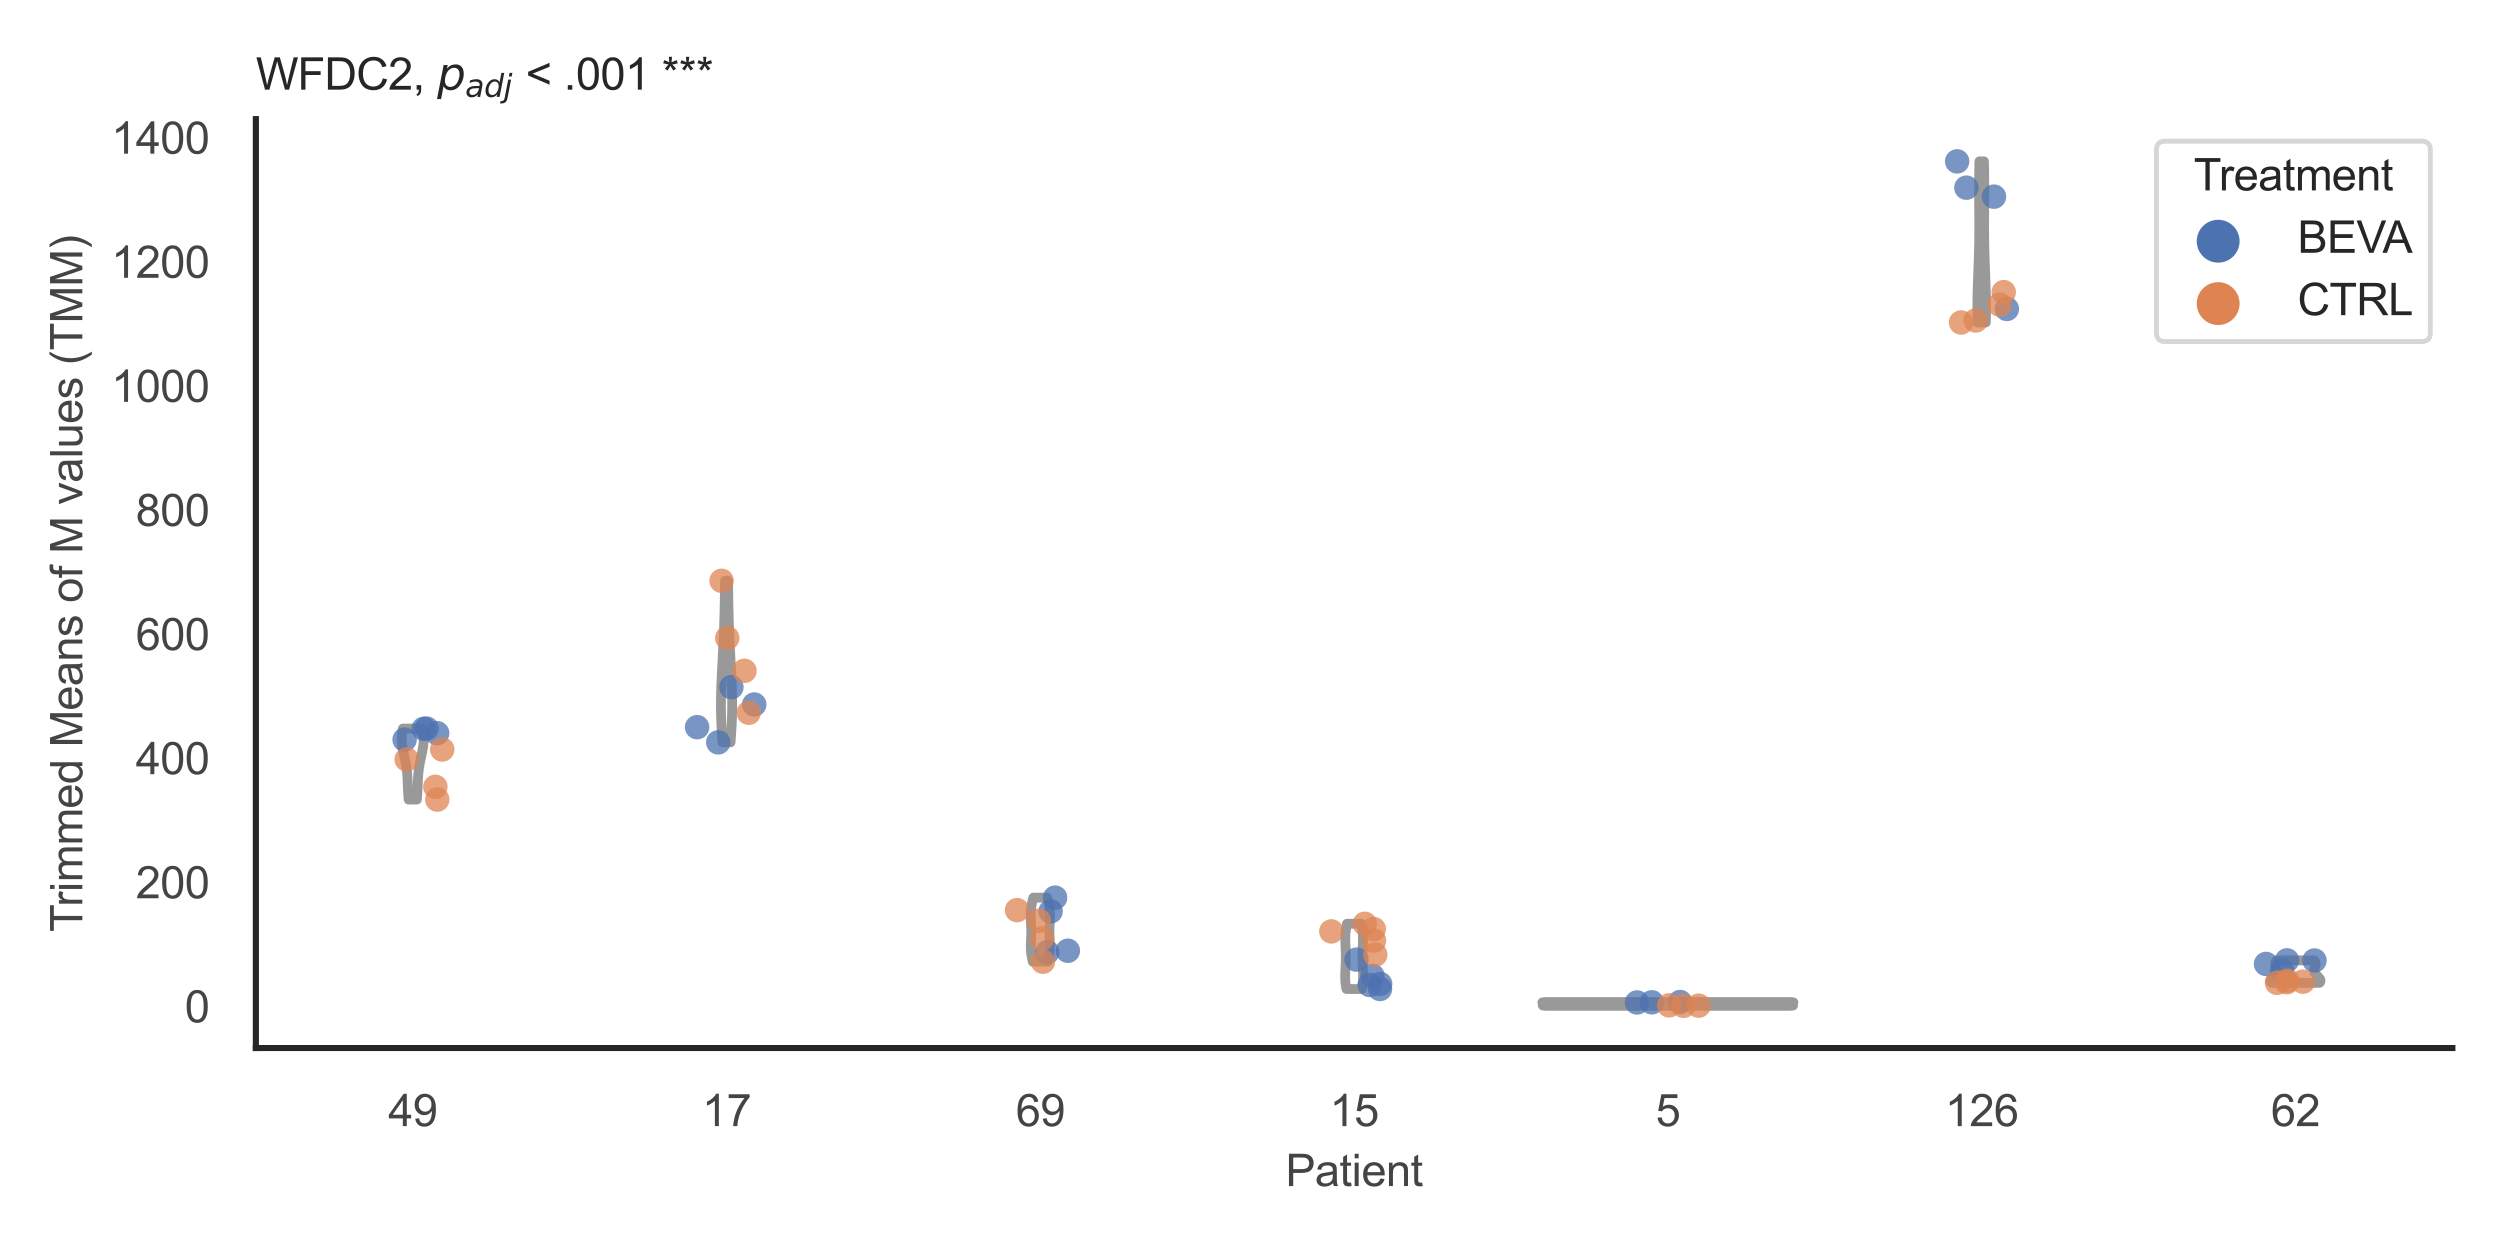 <?xml version="1.0" encoding="utf-8" standalone="no"?>
<!DOCTYPE svg PUBLIC "-//W3C//DTD SVG 1.1//EN"
  "http://www.w3.org/Graphics/SVG/1.1/DTD/svg11.dtd">
<svg xmlns:xlink="http://www.w3.org/1999/xlink" width="510.236pt" height="255.118pt" viewBox="0 0 510.236 255.118" xmlns="http://www.w3.org/2000/svg" version="1.1">
 <defs>
  <style type="text/css">*{stroke-linejoin: round; stroke-linecap: butt}</style>
 </defs>
 <g id="figure_1">
  <g id="patch_1">
   <path d="M 0 255.118 
L 510.236 255.118 
L 510.236 0 
L 0 0 
z
" style="fill: #ffffff"/>
  </g>
  <g id="axes_1">
   <g id="patch_2">
    <path d="M 52.22 213.898 
L 500.516 213.898 
L 500.516 24.32 
L 52.22 24.32 
z
" style="fill: #ffffff"/>
   </g>
   <g id="matplotlib.axis_1">
    <g id="xtick_1">
     <g id="text_1">
      <!-- 49 -->
      <g style="fill: #444444" transform="translate(79.236 229.84)scale(0.09 -0.09)">
       <defs>
        <path id="ArialMT-34" d="M 2069 0 
L 2069 1097 
L 81 1097 
L 81 1613 
L 2172 4581 
L 2631 4581 
L 2631 1613 
L 3250 1613 
L 3250 1097 
L 2631 1097 
L 2631 0 
L 2069 0 
z
M 2069 1613 
L 2069 3678 
L 634 1613 
L 2069 1613 
z
" transform="scale(0.016)"/>
        <path id="ArialMT-39" d="M 350 1059 
L 891 1109 
Q 959 728 1153 556 
Q 1347 384 1650 384 
Q 1909 384 2104 503 
Q 2300 622 2425 820 
Q 2550 1019 2634 1356 
Q 2719 1694 2719 2044 
Q 2719 2081 2716 2156 
Q 2547 1888 2255 1720 
Q 1963 1553 1622 1553 
Q 1053 1553 659 1965 
Q 266 2378 266 3053 
Q 266 3750 677 4175 
Q 1088 4600 1706 4600 
Q 2153 4600 2523 4359 
Q 2894 4119 3086 3673 
Q 3278 3228 3278 2384 
Q 3278 1506 3087 986 
Q 2897 466 2520 194 
Q 2144 -78 1638 -78 
Q 1100 -78 759 220 
Q 419 519 350 1059 
z
M 2653 3081 
Q 2653 3566 2395 3850 
Q 2138 4134 1775 4134 
Q 1400 4134 1122 3828 
Q 844 3522 844 3034 
Q 844 2597 1108 2323 
Q 1372 2050 1759 2050 
Q 2150 2050 2401 2323 
Q 2653 2597 2653 3081 
z
" transform="scale(0.016)"/>
       </defs>
       <use xlink:href="#ArialMT-34"/>
       <use xlink:href="#ArialMT-39" x="55.615"/>
      </g>
     </g>
    </g>
    <g id="xtick_2">
     <g id="text_2">
      <!-- 17 -->
      <g style="fill: #444444" transform="translate(143.279 229.84)scale(0.09 -0.09)">
       <defs>
        <path id="ArialMT-31" d="M 2384 0 
L 1822 0 
L 1822 3584 
Q 1619 3391 1289 3197 
Q 959 3003 697 2906 
L 697 3450 
Q 1169 3672 1522 3987 
Q 1875 4303 2022 4600 
L 2384 4600 
L 2384 0 
z
" transform="scale(0.016)"/>
        <path id="ArialMT-37" d="M 303 3981 
L 303 4522 
L 3269 4522 
L 3269 4084 
Q 2831 3619 2401 2847 
Q 1972 2075 1738 1259 
Q 1569 684 1522 0 
L 944 0 
Q 953 541 1156 1306 
Q 1359 2072 1739 2783 
Q 2119 3494 2547 3981 
L 303 3981 
z
" transform="scale(0.016)"/>
       </defs>
       <use xlink:href="#ArialMT-31"/>
       <use xlink:href="#ArialMT-37" x="55.615"/>
      </g>
     </g>
    </g>
    <g id="xtick_3">
     <g id="text_3">
      <!-- 69 -->
      <g style="fill: #444444" transform="translate(207.321 229.84)scale(0.09 -0.09)">
       <defs>
        <path id="ArialMT-36" d="M 3184 3459 
L 2625 3416 
Q 2550 3747 2413 3897 
Q 2184 4138 1850 4138 
Q 1581 4138 1378 3988 
Q 1113 3794 959 3422 
Q 806 3050 800 2363 
Q 1003 2672 1297 2822 
Q 1591 2972 1913 2972 
Q 2475 2972 2870 2558 
Q 3266 2144 3266 1488 
Q 3266 1056 3080 686 
Q 2894 316 2569 119 
Q 2244 -78 1831 -78 
Q 1128 -78 684 439 
Q 241 956 241 2144 
Q 241 3472 731 4075 
Q 1159 4600 1884 4600 
Q 2425 4600 2770 4297 
Q 3116 3994 3184 3459 
z
M 888 1484 
Q 888 1194 1011 928 
Q 1134 663 1356 523 
Q 1578 384 1822 384 
Q 2178 384 2434 671 
Q 2691 959 2691 1453 
Q 2691 1928 2437 2201 
Q 2184 2475 1800 2475 
Q 1419 2475 1153 2201 
Q 888 1928 888 1484 
z
" transform="scale(0.016)"/>
       </defs>
       <use xlink:href="#ArialMT-36"/>
       <use xlink:href="#ArialMT-39" x="55.615"/>
      </g>
     </g>
    </g>
    <g id="xtick_4">
     <g id="text_4">
      <!-- 15 -->
      <g style="fill: #444444" transform="translate(271.363 229.84)scale(0.09 -0.09)">
       <defs>
        <path id="ArialMT-35" d="M 266 1200 
L 856 1250 
Q 922 819 1161 601 
Q 1400 384 1738 384 
Q 2144 384 2425 690 
Q 2706 997 2706 1503 
Q 2706 1984 2436 2262 
Q 2166 2541 1728 2541 
Q 1456 2541 1237 2417 
Q 1019 2294 894 2097 
L 366 2166 
L 809 4519 
L 3088 4519 
L 3088 3981 
L 1259 3981 
L 1013 2750 
Q 1425 3038 1878 3038 
Q 2478 3038 2890 2622 
Q 3303 2206 3303 1553 
Q 3303 931 2941 478 
Q 2500 -78 1738 -78 
Q 1113 -78 717 272 
Q 322 622 266 1200 
z
" transform="scale(0.016)"/>
       </defs>
       <use xlink:href="#ArialMT-31"/>
       <use xlink:href="#ArialMT-35" x="55.615"/>
      </g>
     </g>
    </g>
    <g id="xtick_5">
     <g id="text_5">
      <!-- 5 -->
      <g style="fill: #444444" transform="translate(337.908 229.84)scale(0.09 -0.09)">
       <use xlink:href="#ArialMT-35"/>
      </g>
     </g>
    </g>
    <g id="xtick_6">
     <g id="text_6">
      <!-- 126 -->
      <g style="fill: #444444" transform="translate(396.945 229.84)scale(0.09 -0.09)">
       <defs>
        <path id="ArialMT-32" d="M 3222 541 
L 3222 0 
L 194 0 
Q 188 203 259 391 
Q 375 700 629 1000 
Q 884 1300 1366 1694 
Q 2113 2306 2375 2664 
Q 2638 3022 2638 3341 
Q 2638 3675 2398 3904 
Q 2159 4134 1775 4134 
Q 1369 4134 1125 3890 
Q 881 3647 878 3216 
L 300 3275 
Q 359 3922 746 4261 
Q 1134 4600 1788 4600 
Q 2447 4600 2831 4234 
Q 3216 3869 3216 3328 
Q 3216 3053 3103 2787 
Q 2991 2522 2730 2228 
Q 2469 1934 1863 1422 
Q 1356 997 1212 845 
Q 1069 694 975 541 
L 3222 541 
z
" transform="scale(0.016)"/>
       </defs>
       <use xlink:href="#ArialMT-31"/>
       <use xlink:href="#ArialMT-32" x="55.615"/>
       <use xlink:href="#ArialMT-36" x="111.23"/>
      </g>
     </g>
    </g>
    <g id="xtick_7">
     <g id="text_7">
      <!-- 62 -->
      <g style="fill: #444444" transform="translate(463.49 229.84)scale(0.09 -0.09)">
       <use xlink:href="#ArialMT-36"/>
       <use xlink:href="#ArialMT-32" x="55.615"/>
      </g>
     </g>
    </g>
    <g id="text_8">
     <!-- Patient -->
     <g style="fill: #444444" transform="translate(262.359 242.071)scale(0.09 -0.09)">
      <defs>
       <path id="ArialMT-50" d="M 494 0 
L 494 4581 
L 2222 4581 
Q 2678 4581 2919 4538 
Q 3256 4481 3484 4323 
Q 3713 4166 3852 3881 
Q 3991 3597 3991 3256 
Q 3991 2672 3619 2267 
Q 3247 1863 2275 1863 
L 1100 1863 
L 1100 0 
L 494 0 
z
M 1100 2403 
L 2284 2403 
Q 2872 2403 3119 2622 
Q 3366 2841 3366 3238 
Q 3366 3525 3220 3729 
Q 3075 3934 2838 4000 
Q 2684 4041 2272 4041 
L 1100 4041 
L 1100 2403 
z
" transform="scale(0.016)"/>
       <path id="ArialMT-61" d="M 2588 409 
Q 2275 144 1986 34 
Q 1697 -75 1366 -75 
Q 819 -75 525 192 
Q 231 459 231 875 
Q 231 1119 342 1320 
Q 453 1522 633 1644 
Q 813 1766 1038 1828 
Q 1203 1872 1538 1913 
Q 2219 1994 2541 2106 
Q 2544 2222 2544 2253 
Q 2544 2597 2384 2738 
Q 2169 2928 1744 2928 
Q 1347 2928 1158 2789 
Q 969 2650 878 2297 
L 328 2372 
Q 403 2725 575 2942 
Q 747 3159 1072 3276 
Q 1397 3394 1825 3394 
Q 2250 3394 2515 3294 
Q 2781 3194 2906 3042 
Q 3031 2891 3081 2659 
Q 3109 2516 3109 2141 
L 3109 1391 
Q 3109 606 3145 398 
Q 3181 191 3288 0 
L 2700 0 
Q 2613 175 2588 409 
z
M 2541 1666 
Q 2234 1541 1622 1453 
Q 1275 1403 1131 1340 
Q 988 1278 909 1158 
Q 831 1038 831 891 
Q 831 666 1001 516 
Q 1172 366 1500 366 
Q 1825 366 2078 508 
Q 2331 650 2450 897 
Q 2541 1088 2541 1459 
L 2541 1666 
z
" transform="scale(0.016)"/>
       <path id="ArialMT-74" d="M 1650 503 
L 1731 6 
Q 1494 -44 1306 -44 
Q 1000 -44 831 53 
Q 663 150 594 308 
Q 525 466 525 972 
L 525 2881 
L 113 2881 
L 113 3319 
L 525 3319 
L 525 4141 
L 1084 4478 
L 1084 3319 
L 1650 3319 
L 1650 2881 
L 1084 2881 
L 1084 941 
Q 1084 700 1114 631 
Q 1144 563 1211 522 
Q 1278 481 1403 481 
Q 1497 481 1650 503 
z
" transform="scale(0.016)"/>
       <path id="ArialMT-69" d="M 425 3934 
L 425 4581 
L 988 4581 
L 988 3934 
L 425 3934 
z
M 425 0 
L 425 3319 
L 988 3319 
L 988 0 
L 425 0 
z
" transform="scale(0.016)"/>
       <path id="ArialMT-65" d="M 2694 1069 
L 3275 997 
Q 3138 488 2766 206 
Q 2394 -75 1816 -75 
Q 1088 -75 661 373 
Q 234 822 234 1631 
Q 234 2469 665 2931 
Q 1097 3394 1784 3394 
Q 2450 3394 2872 2941 
Q 3294 2488 3294 1666 
Q 3294 1616 3291 1516 
L 816 1516 
Q 847 969 1125 678 
Q 1403 388 1819 388 
Q 2128 388 2347 550 
Q 2566 713 2694 1069 
z
M 847 1978 
L 2700 1978 
Q 2663 2397 2488 2606 
Q 2219 2931 1791 2931 
Q 1403 2931 1139 2672 
Q 875 2413 847 1978 
z
" transform="scale(0.016)"/>
       <path id="ArialMT-6e" d="M 422 0 
L 422 3319 
L 928 3319 
L 928 2847 
Q 1294 3394 1984 3394 
Q 2284 3394 2536 3286 
Q 2788 3178 2913 3003 
Q 3038 2828 3088 2588 
Q 3119 2431 3119 2041 
L 3119 0 
L 2556 0 
L 2556 2019 
Q 2556 2363 2490 2533 
Q 2425 2703 2258 2804 
Q 2091 2906 1866 2906 
Q 1506 2906 1245 2678 
Q 984 2450 984 1813 
L 984 0 
L 422 0 
z
" transform="scale(0.016)"/>
      </defs>
      <use xlink:href="#ArialMT-50"/>
      <use xlink:href="#ArialMT-61" x="66.699"/>
      <use xlink:href="#ArialMT-74" x="122.314"/>
      <use xlink:href="#ArialMT-69" x="150.098"/>
      <use xlink:href="#ArialMT-65" x="172.314"/>
      <use xlink:href="#ArialMT-6e" x="227.93"/>
      <use xlink:href="#ArialMT-74" x="283.545"/>
     </g>
    </g>
   </g>
   <g id="matplotlib.axis_2">
    <g id="ytick_1">
     <g id="text_9">
      <!-- 0 -->
      <g style="fill: #444444" transform="translate(37.715 208.658)scale(0.09 -0.09)">
       <defs>
        <path id="ArialMT-30" d="M 266 2259 
Q 266 3072 433 3567 
Q 600 4063 929 4331 
Q 1259 4600 1759 4600 
Q 2128 4600 2406 4451 
Q 2684 4303 2865 4023 
Q 3047 3744 3150 3342 
Q 3253 2941 3253 2259 
Q 3253 1453 3087 958 
Q 2922 463 2592 192 
Q 2263 -78 1759 -78 
Q 1097 -78 719 397 
Q 266 969 266 2259 
z
M 844 2259 
Q 844 1131 1108 757 
Q 1372 384 1759 384 
Q 2147 384 2411 759 
Q 2675 1134 2675 2259 
Q 2675 3391 2411 3762 
Q 2147 4134 1753 4134 
Q 1366 4134 1134 3806 
Q 844 3388 844 2259 
z
" transform="scale(0.016)"/>
       </defs>
       <use xlink:href="#ArialMT-30"/>
      </g>
     </g>
    </g>
    <g id="ytick_2">
     <g id="text_10">
      <!-- 200 -->
      <g style="fill: #444444" transform="translate(27.705 183.33)scale(0.09 -0.09)">
       <use xlink:href="#ArialMT-32"/>
       <use xlink:href="#ArialMT-30" x="55.615"/>
       <use xlink:href="#ArialMT-30" x="111.23"/>
      </g>
     </g>
    </g>
    <g id="ytick_3">
     <g id="text_11">
      <!-- 400 -->
      <g style="fill: #444444" transform="translate(27.705 158.003)scale(0.09 -0.09)">
       <use xlink:href="#ArialMT-34"/>
       <use xlink:href="#ArialMT-30" x="55.615"/>
       <use xlink:href="#ArialMT-30" x="111.23"/>
      </g>
     </g>
    </g>
    <g id="ytick_4">
     <g id="text_12">
      <!-- 600 -->
      <g style="fill: #444444" transform="translate(27.705 132.675)scale(0.09 -0.09)">
       <use xlink:href="#ArialMT-36"/>
       <use xlink:href="#ArialMT-30" x="55.615"/>
       <use xlink:href="#ArialMT-30" x="111.23"/>
      </g>
     </g>
    </g>
    <g id="ytick_5">
     <g id="text_13">
      <!-- 800 -->
      <g style="fill: #444444" transform="translate(27.705 107.348)scale(0.09 -0.09)">
       <defs>
        <path id="ArialMT-38" d="M 1131 2484 
Q 781 2613 612 2850 
Q 444 3088 444 3419 
Q 444 3919 803 4259 
Q 1163 4600 1759 4600 
Q 2359 4600 2725 4251 
Q 3091 3903 3091 3403 
Q 3091 3084 2923 2848 
Q 2756 2613 2416 2484 
Q 2838 2347 3058 2040 
Q 3278 1734 3278 1309 
Q 3278 722 2862 322 
Q 2447 -78 1769 -78 
Q 1091 -78 675 323 
Q 259 725 259 1325 
Q 259 1772 486 2073 
Q 713 2375 1131 2484 
z
M 1019 3438 
Q 1019 3113 1228 2906 
Q 1438 2700 1772 2700 
Q 2097 2700 2305 2904 
Q 2513 3109 2513 3406 
Q 2513 3716 2298 3927 
Q 2084 4138 1766 4138 
Q 1444 4138 1231 3931 
Q 1019 3725 1019 3438 
z
M 838 1322 
Q 838 1081 952 856 
Q 1066 631 1291 507 
Q 1516 384 1775 384 
Q 2178 384 2440 643 
Q 2703 903 2703 1303 
Q 2703 1709 2433 1975 
Q 2163 2241 1756 2241 
Q 1359 2241 1098 1978 
Q 838 1716 838 1322 
z
" transform="scale(0.016)"/>
       </defs>
       <use xlink:href="#ArialMT-38"/>
       <use xlink:href="#ArialMT-30" x="55.615"/>
       <use xlink:href="#ArialMT-30" x="111.23"/>
      </g>
     </g>
    </g>
    <g id="ytick_6">
     <g id="text_14">
      <!-- 1000 -->
      <g style="fill: #444444" transform="translate(22.701 82.02)scale(0.09 -0.09)">
       <use xlink:href="#ArialMT-31"/>
       <use xlink:href="#ArialMT-30" x="55.615"/>
       <use xlink:href="#ArialMT-30" x="111.23"/>
       <use xlink:href="#ArialMT-30" x="166.846"/>
      </g>
     </g>
    </g>
    <g id="ytick_7">
     <g id="text_15">
      <!-- 1200 -->
      <g style="fill: #444444" transform="translate(22.701 56.693)scale(0.09 -0.09)">
       <use xlink:href="#ArialMT-31"/>
       <use xlink:href="#ArialMT-32" x="55.615"/>
       <use xlink:href="#ArialMT-30" x="111.23"/>
       <use xlink:href="#ArialMT-30" x="166.846"/>
      </g>
     </g>
    </g>
    <g id="ytick_8">
     <g id="text_16">
      <!-- 1400 -->
      <g style="fill: #444444" transform="translate(22.701 31.365)scale(0.09 -0.09)">
       <use xlink:href="#ArialMT-31"/>
       <use xlink:href="#ArialMT-34" x="55.615"/>
       <use xlink:href="#ArialMT-30" x="111.23"/>
       <use xlink:href="#ArialMT-30" x="166.846"/>
      </g>
     </g>
    </g>
    <g id="text_17">
     <!-- Trimmed Means of M values (TMM) -->
     <g style="fill: #444444" transform="translate(16.806 190.195)rotate(-90)scale(0.09 -0.09)">
      <defs>
       <path id="ArialMT-54" d="M 1659 0 
L 1659 4041 
L 150 4041 
L 150 4581 
L 3781 4581 
L 3781 4041 
L 2266 4041 
L 2266 0 
L 1659 0 
z
" transform="scale(0.016)"/>
       <path id="ArialMT-72" d="M 416 0 
L 416 3319 
L 922 3319 
L 922 2816 
Q 1116 3169 1280 3281 
Q 1444 3394 1641 3394 
Q 1925 3394 2219 3213 
L 2025 2691 
Q 1819 2813 1613 2813 
Q 1428 2813 1281 2702 
Q 1134 2591 1072 2394 
Q 978 2094 978 1738 
L 978 0 
L 416 0 
z
" transform="scale(0.016)"/>
       <path id="ArialMT-6d" d="M 422 0 
L 422 3319 
L 925 3319 
L 925 2853 
Q 1081 3097 1340 3245 
Q 1600 3394 1931 3394 
Q 2300 3394 2536 3241 
Q 2772 3088 2869 2813 
Q 3263 3394 3894 3394 
Q 4388 3394 4653 3120 
Q 4919 2847 4919 2278 
L 4919 0 
L 4359 0 
L 4359 2091 
Q 4359 2428 4304 2576 
Q 4250 2725 4106 2815 
Q 3963 2906 3769 2906 
Q 3419 2906 3187 2673 
Q 2956 2441 2956 1928 
L 2956 0 
L 2394 0 
L 2394 2156 
Q 2394 2531 2256 2718 
Q 2119 2906 1806 2906 
Q 1569 2906 1367 2781 
Q 1166 2656 1075 2415 
Q 984 2175 984 1722 
L 984 0 
L 422 0 
z
" transform="scale(0.016)"/>
       <path id="ArialMT-64" d="M 2575 0 
L 2575 419 
Q 2259 -75 1647 -75 
Q 1250 -75 917 144 
Q 584 363 401 755 
Q 219 1147 219 1656 
Q 219 2153 384 2558 
Q 550 2963 881 3178 
Q 1213 3394 1622 3394 
Q 1922 3394 2156 3267 
Q 2391 3141 2538 2938 
L 2538 4581 
L 3097 4581 
L 3097 0 
L 2575 0 
z
M 797 1656 
Q 797 1019 1065 703 
Q 1334 388 1700 388 
Q 2069 388 2326 689 
Q 2584 991 2584 1609 
Q 2584 2291 2321 2609 
Q 2059 2928 1675 2928 
Q 1300 2928 1048 2622 
Q 797 2316 797 1656 
z
" transform="scale(0.016)"/>
       <path id="ArialMT-20" transform="scale(0.016)"/>
       <path id="ArialMT-4d" d="M 475 0 
L 475 4581 
L 1388 4581 
L 2472 1338 
Q 2622 884 2691 659 
Q 2769 909 2934 1394 
L 4031 4581 
L 4847 4581 
L 4847 0 
L 4263 0 
L 4263 3834 
L 2931 0 
L 2384 0 
L 1059 3900 
L 1059 0 
L 475 0 
z
" transform="scale(0.016)"/>
       <path id="ArialMT-73" d="M 197 991 
L 753 1078 
Q 800 744 1014 566 
Q 1228 388 1613 388 
Q 2000 388 2187 545 
Q 2375 703 2375 916 
Q 2375 1106 2209 1216 
Q 2094 1291 1634 1406 
Q 1016 1563 777 1677 
Q 538 1791 414 1992 
Q 291 2194 291 2438 
Q 291 2659 392 2848 
Q 494 3038 669 3163 
Q 800 3259 1026 3326 
Q 1253 3394 1513 3394 
Q 1903 3394 2198 3281 
Q 2494 3169 2634 2976 
Q 2775 2784 2828 2463 
L 2278 2388 
Q 2241 2644 2061 2787 
Q 1881 2931 1553 2931 
Q 1166 2931 1000 2803 
Q 834 2675 834 2503 
Q 834 2394 903 2306 
Q 972 2216 1119 2156 
Q 1203 2125 1616 2013 
Q 2213 1853 2448 1751 
Q 2684 1650 2818 1456 
Q 2953 1263 2953 975 
Q 2953 694 2789 445 
Q 2625 197 2315 61 
Q 2006 -75 1616 -75 
Q 969 -75 630 194 
Q 291 463 197 991 
z
" transform="scale(0.016)"/>
       <path id="ArialMT-6f" d="M 213 1659 
Q 213 2581 725 3025 
Q 1153 3394 1769 3394 
Q 2453 3394 2887 2945 
Q 3322 2497 3322 1706 
Q 3322 1066 3130 698 
Q 2938 331 2570 128 
Q 2203 -75 1769 -75 
Q 1072 -75 642 372 
Q 213 819 213 1659 
z
M 791 1659 
Q 791 1022 1069 705 
Q 1347 388 1769 388 
Q 2188 388 2466 706 
Q 2744 1025 2744 1678 
Q 2744 2294 2464 2611 
Q 2184 2928 1769 2928 
Q 1347 2928 1069 2612 
Q 791 2297 791 1659 
z
" transform="scale(0.016)"/>
       <path id="ArialMT-66" d="M 556 0 
L 556 2881 
L 59 2881 
L 59 3319 
L 556 3319 
L 556 3672 
Q 556 4006 616 4169 
Q 697 4388 901 4523 
Q 1106 4659 1475 4659 
Q 1713 4659 2000 4603 
L 1916 4113 
Q 1741 4144 1584 4144 
Q 1328 4144 1222 4034 
Q 1116 3925 1116 3625 
L 1116 3319 
L 1763 3319 
L 1763 2881 
L 1116 2881 
L 1116 0 
L 556 0 
z
" transform="scale(0.016)"/>
       <path id="ArialMT-76" d="M 1344 0 
L 81 3319 
L 675 3319 
L 1388 1331 
Q 1503 1009 1600 663 
Q 1675 925 1809 1294 
L 2547 3319 
L 3125 3319 
L 1869 0 
L 1344 0 
z
" transform="scale(0.016)"/>
       <path id="ArialMT-6c" d="M 409 0 
L 409 4581 
L 972 4581 
L 972 0 
L 409 0 
z
" transform="scale(0.016)"/>
       <path id="ArialMT-75" d="M 2597 0 
L 2597 488 
Q 2209 -75 1544 -75 
Q 1250 -75 995 37 
Q 741 150 617 320 
Q 494 491 444 738 
Q 409 903 409 1263 
L 409 3319 
L 972 3319 
L 972 1478 
Q 972 1038 1006 884 
Q 1059 663 1231 536 
Q 1403 409 1656 409 
Q 1909 409 2131 539 
Q 2353 669 2445 892 
Q 2538 1116 2538 1541 
L 2538 3319 
L 3100 3319 
L 3100 0 
L 2597 0 
z
" transform="scale(0.016)"/>
       <path id="ArialMT-28" d="M 1497 -1347 
Q 1031 -759 709 28 
Q 388 816 388 1659 
Q 388 2403 628 3084 
Q 909 3875 1497 4659 
L 1900 4659 
Q 1522 4009 1400 3731 
Q 1209 3300 1100 2831 
Q 966 2247 966 1656 
Q 966 153 1900 -1347 
L 1497 -1347 
z
" transform="scale(0.016)"/>
       <path id="ArialMT-29" d="M 791 -1347 
L 388 -1347 
Q 1322 153 1322 1656 
Q 1322 2244 1188 2822 
Q 1081 3291 891 3722 
Q 769 4003 388 4659 
L 791 4659 
Q 1378 3875 1659 3084 
Q 1900 2403 1900 1659 
Q 1900 816 1576 28 
Q 1253 -759 791 -1347 
z
" transform="scale(0.016)"/>
      </defs>
      <use xlink:href="#ArialMT-54"/>
      <use xlink:href="#ArialMT-72" x="57.334"/>
      <use xlink:href="#ArialMT-69" x="90.635"/>
      <use xlink:href="#ArialMT-6d" x="112.852"/>
      <use xlink:href="#ArialMT-6d" x="196.152"/>
      <use xlink:href="#ArialMT-65" x="279.453"/>
      <use xlink:href="#ArialMT-64" x="335.068"/>
      <use xlink:href="#ArialMT-20" x="390.684"/>
      <use xlink:href="#ArialMT-4d" x="418.467"/>
      <use xlink:href="#ArialMT-65" x="501.768"/>
      <use xlink:href="#ArialMT-61" x="557.383"/>
      <use xlink:href="#ArialMT-6e" x="612.998"/>
      <use xlink:href="#ArialMT-73" x="668.613"/>
      <use xlink:href="#ArialMT-20" x="718.613"/>
      <use xlink:href="#ArialMT-6f" x="746.396"/>
      <use xlink:href="#ArialMT-66" x="802.012"/>
      <use xlink:href="#ArialMT-20" x="829.795"/>
      <use xlink:href="#ArialMT-4d" x="857.578"/>
      <use xlink:href="#ArialMT-20" x="940.879"/>
      <use xlink:href="#ArialMT-76" x="968.662"/>
      <use xlink:href="#ArialMT-61" x="1018.662"/>
      <use xlink:href="#ArialMT-6c" x="1074.277"/>
      <use xlink:href="#ArialMT-75" x="1096.494"/>
      <use xlink:href="#ArialMT-65" x="1152.109"/>
      <use xlink:href="#ArialMT-73" x="1207.725"/>
      <use xlink:href="#ArialMT-20" x="1257.725"/>
      <use xlink:href="#ArialMT-28" x="1285.508"/>
      <use xlink:href="#ArialMT-54" x="1318.809"/>
      <use xlink:href="#ArialMT-4d" x="1379.893"/>
      <use xlink:href="#ArialMT-4d" x="1463.193"/>
      <use xlink:href="#ArialMT-29" x="1546.494"/>
     </g>
    </g>
   </g>
   <g id="PolyCollection_1">
    <defs>
     <path id="m2fbd70dca9" d="M 85.078 -91.928 
L 83.404 -91.928 
L 83.39 -92.074 
L 83.376 -92.221 
L 83.364 -92.367 
L 83.351 -92.513 
L 83.34 -92.66 
L 83.329 -92.806 
L 83.319 -92.953 
L 83.309 -93.099 
L 83.3 -93.246 
L 83.292 -93.392 
L 83.284 -93.538 
L 83.276 -93.685 
L 83.269 -93.831 
L 83.263 -93.978 
L 83.257 -94.124 
L 83.251 -94.27 
L 83.245 -94.417 
L 83.24 -94.563 
L 83.235 -94.71 
L 83.229 -94.856 
L 83.224 -95.003 
L 83.219 -95.149 
L 83.214 -95.295 
L 83.208 -95.442 
L 83.202 -95.588 
L 83.196 -95.735 
L 83.19 -95.881 
L 83.183 -96.028 
L 83.175 -96.174 
L 83.167 -96.32 
L 83.158 -96.467 
L 83.149 -96.613 
L 83.139 -96.76 
L 83.128 -96.906 
L 83.116 -97.052 
L 83.103 -97.199 
L 83.089 -97.345 
L 83.075 -97.492 
L 83.059 -97.638 
L 83.042 -97.785 
L 83.025 -97.931 
L 83.006 -98.077 
L 82.986 -98.224 
L 82.965 -98.37 
L 82.944 -98.517 
L 82.921 -98.663 
L 82.897 -98.81 
L 82.872 -98.956 
L 82.847 -99.102 
L 82.82 -99.249 
L 82.793 -99.395 
L 82.765 -99.542 
L 82.736 -99.688 
L 82.707 -99.834 
L 82.677 -99.981 
L 82.647 -100.127 
L 82.616 -100.274 
L 82.585 -100.42 
L 82.554 -100.567 
L 82.522 -100.713 
L 82.491 -100.859 
L 82.459 -101.006 
L 82.428 -101.152 
L 82.397 -101.299 
L 82.366 -101.445 
L 82.336 -101.592 
L 82.307 -101.738 
L 82.278 -101.884 
L 82.25 -102.031 
L 82.223 -102.177 
L 82.197 -102.324 
L 82.172 -102.47 
L 82.148 -102.616 
L 82.126 -102.763 
L 82.105 -102.909 
L 82.086 -103.056 
L 82.069 -103.202 
L 82.053 -103.349 
L 82.039 -103.495 
L 82.027 -103.641 
L 82.017 -103.788 
L 82.009 -103.934 
L 82.003 -104.081 
L 82 -104.227 
L 81.998 -104.374 
L 81.999 -104.52 
L 82.003 -104.666 
L 82.008 -104.813 
L 82.016 -104.959 
L 82.027 -105.106 
L 82.04 -105.252 
L 82.055 -105.398 
L 82.072 -105.545 
L 82.092 -105.691 
L 82.114 -105.838 
L 82.139 -105.984 
L 82.165 -106.131 
L 82.194 -106.277 
L 82.225 -106.423 
L 86.258 -106.423 
L 86.258 -106.423 
L 86.288 -106.277 
L 86.317 -106.131 
L 86.344 -105.984 
L 86.368 -105.838 
L 86.39 -105.691 
L 86.41 -105.545 
L 86.427 -105.398 
L 86.443 -105.252 
L 86.455 -105.106 
L 86.466 -104.959 
L 86.474 -104.813 
L 86.48 -104.666 
L 86.483 -104.52 
L 86.484 -104.374 
L 86.483 -104.227 
L 86.479 -104.081 
L 86.473 -103.934 
L 86.465 -103.788 
L 86.455 -103.641 
L 86.443 -103.495 
L 86.43 -103.349 
L 86.414 -103.202 
L 86.396 -103.056 
L 86.377 -102.909 
L 86.356 -102.763 
L 86.334 -102.616 
L 86.31 -102.47 
L 86.285 -102.324 
L 86.259 -102.177 
L 86.232 -102.031 
L 86.204 -101.884 
L 86.176 -101.738 
L 86.146 -101.592 
L 86.116 -101.445 
L 86.085 -101.299 
L 86.054 -101.152 
L 86.023 -101.006 
L 85.992 -100.859 
L 85.96 -100.713 
L 85.929 -100.567 
L 85.897 -100.42 
L 85.866 -100.274 
L 85.835 -100.127 
L 85.805 -99.981 
L 85.775 -99.834 
L 85.746 -99.688 
L 85.717 -99.542 
L 85.689 -99.395 
L 85.662 -99.249 
L 85.636 -99.102 
L 85.61 -98.956 
L 85.585 -98.81 
L 85.562 -98.663 
L 85.539 -98.517 
L 85.517 -98.37 
L 85.496 -98.224 
L 85.476 -98.077 
L 85.458 -97.931 
L 85.44 -97.785 
L 85.423 -97.638 
L 85.408 -97.492 
L 85.393 -97.345 
L 85.379 -97.199 
L 85.366 -97.052 
L 85.355 -96.906 
L 85.344 -96.76 
L 85.333 -96.613 
L 85.324 -96.467 
L 85.315 -96.32 
L 85.307 -96.174 
L 85.299 -96.028 
L 85.292 -95.881 
L 85.286 -95.735 
L 85.28 -95.588 
L 85.274 -95.442 
L 85.269 -95.295 
L 85.263 -95.149 
L 85.258 -95.003 
L 85.253 -94.856 
L 85.248 -94.71 
L 85.243 -94.563 
L 85.237 -94.417 
L 85.232 -94.27 
L 85.226 -94.124 
L 85.22 -93.978 
L 85.213 -93.831 
L 85.206 -93.685 
L 85.199 -93.538 
L 85.191 -93.392 
L 85.182 -93.246 
L 85.173 -93.099 
L 85.164 -92.953 
L 85.153 -92.806 
L 85.143 -92.66 
L 85.131 -92.513 
L 85.119 -92.367 
L 85.106 -92.221 
L 85.093 -92.074 
L 85.078 -91.928 
z
" style="stroke: #999999; stroke-width: 2"/>
    </defs>
    <g clip-path="url(#p32eac5988e)">
     <use xlink:href="#m2fbd70dca9" x="0" y="255.118" style="fill: #ffffff; stroke: #999999; stroke-width: 2"/>
    </g>
   </g>
   <g id="PolyCollection_2">
    <defs>
     <path id="mcb11653d7f" d="M 149.101 -103.609 
L 147.466 -103.609 
L 147.441 -103.942 
L 147.417 -104.275 
L 147.394 -104.608 
L 147.371 -104.942 
L 147.349 -105.275 
L 147.328 -105.608 
L 147.307 -105.941 
L 147.288 -106.274 
L 147.269 -106.607 
L 147.252 -106.94 
L 147.236 -107.273 
L 147.221 -107.606 
L 147.207 -107.939 
L 147.194 -108.272 
L 147.183 -108.605 
L 147.173 -108.938 
L 147.164 -109.272 
L 147.157 -109.605 
L 147.15 -109.938 
L 147.146 -110.271 
L 147.142 -110.604 
L 147.14 -110.937 
L 147.139 -111.27 
L 147.139 -111.603 
L 147.141 -111.936 
L 147.144 -112.269 
L 147.148 -112.602 
L 147.153 -112.935 
L 147.16 -113.268 
L 147.167 -113.601 
L 147.176 -113.935 
L 147.185 -114.268 
L 147.195 -114.601 
L 147.207 -114.934 
L 147.219 -115.267 
L 147.232 -115.6 
L 147.245 -115.933 
L 147.259 -116.266 
L 147.274 -116.599 
L 147.29 -116.932 
L 147.306 -117.265 
L 147.322 -117.598 
L 147.339 -117.931 
L 147.356 -118.264 
L 147.373 -118.598 
L 147.391 -118.931 
L 147.408 -119.264 
L 147.426 -119.597 
L 147.444 -119.93 
L 147.462 -120.263 
L 147.48 -120.596 
L 147.498 -120.929 
L 147.516 -121.262 
L 147.533 -121.595 
L 147.551 -121.928 
L 147.568 -122.261 
L 147.585 -122.594 
L 147.602 -122.927 
L 147.618 -123.261 
L 147.634 -123.594 
L 147.65 -123.927 
L 147.666 -124.26 
L 147.681 -124.593 
L 147.695 -124.926 
L 147.71 -125.259 
L 147.723 -125.592 
L 147.737 -125.925 
L 147.75 -126.258 
L 147.762 -126.591 
L 147.774 -126.924 
L 147.786 -127.257 
L 147.797 -127.59 
L 147.808 -127.924 
L 147.818 -128.257 
L 147.828 -128.59 
L 147.837 -128.923 
L 147.846 -129.256 
L 147.854 -129.589 
L 147.863 -129.922 
L 147.871 -130.255 
L 147.878 -130.588 
L 147.885 -130.921 
L 147.892 -131.254 
L 147.899 -131.587 
L 147.905 -131.92 
L 147.911 -132.254 
L 147.917 -132.587 
L 147.923 -132.92 
L 147.929 -133.253 
L 147.934 -133.586 
L 147.94 -133.919 
L 147.945 -134.252 
L 147.951 -134.585 
L 147.956 -134.918 
L 147.962 -135.251 
L 147.968 -135.584 
L 147.973 -135.917 
L 147.979 -136.25 
L 147.985 -136.583 
L 148.582 -136.583 
L 148.582 -136.583 
L 148.588 -136.25 
L 148.594 -135.917 
L 148.599 -135.584 
L 148.605 -135.251 
L 148.611 -134.918 
L 148.616 -134.585 
L 148.622 -134.252 
L 148.627 -133.919 
L 148.633 -133.586 
L 148.638 -133.253 
L 148.644 -132.92 
L 148.65 -132.587 
L 148.656 -132.254 
L 148.662 -131.92 
L 148.668 -131.587 
L 148.675 -131.254 
L 148.682 -130.921 
L 148.689 -130.588 
L 148.696 -130.255 
L 148.704 -129.922 
L 148.712 -129.589 
L 148.721 -129.256 
L 148.73 -128.923 
L 148.739 -128.59 
L 148.749 -128.257 
L 148.759 -127.924 
L 148.77 -127.59 
L 148.781 -127.257 
L 148.793 -126.924 
L 148.805 -126.591 
L 148.817 -126.258 
L 148.83 -125.925 
L 148.844 -125.592 
L 148.857 -125.259 
L 148.872 -124.926 
L 148.886 -124.593 
L 148.901 -124.26 
L 148.917 -123.927 
L 148.933 -123.594 
L 148.949 -123.261 
L 148.965 -122.927 
L 148.982 -122.594 
L 148.999 -122.261 
L 149.016 -121.928 
L 149.034 -121.595 
L 149.051 -121.262 
L 149.069 -120.929 
L 149.087 -120.596 
L 149.105 -120.263 
L 149.123 -119.93 
L 149.141 -119.597 
L 149.159 -119.264 
L 149.176 -118.931 
L 149.194 -118.598 
L 149.211 -118.264 
L 149.228 -117.931 
L 149.245 -117.598 
L 149.261 -117.265 
L 149.277 -116.932 
L 149.293 -116.599 
L 149.307 -116.266 
L 149.322 -115.933 
L 149.335 -115.6 
L 149.348 -115.267 
L 149.36 -114.934 
L 149.372 -114.601 
L 149.382 -114.268 
L 149.391 -113.935 
L 149.4 -113.601 
L 149.407 -113.268 
L 149.414 -112.935 
L 149.419 -112.602 
L 149.423 -112.269 
L 149.426 -111.936 
L 149.428 -111.603 
L 149.428 -111.27 
L 149.427 -110.937 
L 149.425 -110.604 
L 149.421 -110.271 
L 149.417 -109.938 
L 149.41 -109.605 
L 149.403 -109.272 
L 149.394 -108.938 
L 149.384 -108.605 
L 149.373 -108.272 
L 149.36 -107.939 
L 149.346 -107.606 
L 149.331 -107.273 
L 149.315 -106.94 
L 149.298 -106.607 
L 149.279 -106.274 
L 149.26 -105.941 
L 149.239 -105.608 
L 149.218 -105.275 
L 149.196 -104.942 
L 149.173 -104.608 
L 149.15 -104.275 
L 149.126 -103.942 
L 149.101 -103.609 
z
" style="stroke: #999999; stroke-width: 2"/>
    </defs>
    <g clip-path="url(#p32eac5988e)">
     <use xlink:href="#mcb11653d7f" x="0" y="255.118" style="fill: #ffffff; stroke: #999999; stroke-width: 2"/>
    </g>
   </g>
   <g id="PolyCollection_3">
    <defs>
     <path id="m1c9e51439e" d="M 213.849 -58.834 
L 210.802 -58.834 
L 210.768 -58.966 
L 210.734 -59.098 
L 210.701 -59.23 
L 210.67 -59.362 
L 210.641 -59.495 
L 210.612 -59.627 
L 210.586 -59.759 
L 210.561 -59.891 
L 210.537 -60.023 
L 210.516 -60.155 
L 210.496 -60.287 
L 210.477 -60.42 
L 210.461 -60.552 
L 210.446 -60.684 
L 210.432 -60.816 
L 210.421 -60.948 
L 210.411 -61.08 
L 210.403 -61.212 
L 210.396 -61.345 
L 210.391 -61.477 
L 210.387 -61.609 
L 210.384 -61.741 
L 210.383 -61.873 
L 210.383 -62.005 
L 210.384 -62.137 
L 210.386 -62.269 
L 210.388 -62.402 
L 210.392 -62.534 
L 210.396 -62.666 
L 210.401 -62.798 
L 210.406 -62.93 
L 210.412 -63.062 
L 210.417 -63.194 
L 210.423 -63.327 
L 210.429 -63.459 
L 210.435 -63.591 
L 210.44 -63.723 
L 210.446 -63.855 
L 210.45 -63.987 
L 210.455 -64.119 
L 210.459 -64.252 
L 210.462 -64.384 
L 210.465 -64.516 
L 210.467 -64.648 
L 210.468 -64.78 
L 210.468 -64.912 
L 210.468 -65.044 
L 210.467 -65.177 
L 210.466 -65.309 
L 210.463 -65.441 
L 210.46 -65.573 
L 210.456 -65.705 
L 210.452 -65.837 
L 210.447 -65.969 
L 210.441 -66.102 
L 210.435 -66.234 
L 210.429 -66.366 
L 210.422 -66.498 
L 210.415 -66.63 
L 210.408 -66.762 
L 210.401 -66.894 
L 210.394 -67.027 
L 210.387 -67.159 
L 210.381 -67.291 
L 210.375 -67.423 
L 210.37 -67.555 
L 210.365 -67.687 
L 210.361 -67.819 
L 210.358 -67.952 
L 210.355 -68.084 
L 210.354 -68.216 
L 210.354 -68.348 
L 210.355 -68.48 
L 210.357 -68.612 
L 210.361 -68.744 
L 210.366 -68.877 
L 210.373 -69.009 
L 210.381 -69.141 
L 210.391 -69.273 
L 210.402 -69.405 
L 210.415 -69.537 
L 210.43 -69.669 
L 210.446 -69.801 
L 210.464 -69.934 
L 210.484 -70.066 
L 210.505 -70.198 
L 210.528 -70.33 
L 210.553 -70.462 
L 210.579 -70.594 
L 210.606 -70.726 
L 210.635 -70.859 
L 210.665 -70.991 
L 210.697 -71.123 
L 210.73 -71.255 
L 210.763 -71.387 
L 210.798 -71.519 
L 210.834 -71.651 
L 210.871 -71.784 
L 210.908 -71.916 
L 213.743 -71.916 
L 213.743 -71.916 
L 213.781 -71.784 
L 213.817 -71.651 
L 213.853 -71.519 
L 213.888 -71.387 
L 213.922 -71.255 
L 213.955 -71.123 
L 213.986 -70.991 
L 214.017 -70.859 
L 214.045 -70.726 
L 214.073 -70.594 
L 214.099 -70.462 
L 214.123 -70.33 
L 214.146 -70.198 
L 214.168 -70.066 
L 214.187 -69.934 
L 214.205 -69.801 
L 214.222 -69.669 
L 214.236 -69.537 
L 214.249 -69.405 
L 214.261 -69.273 
L 214.271 -69.141 
L 214.279 -69.009 
L 214.285 -68.877 
L 214.291 -68.744 
L 214.294 -68.612 
L 214.297 -68.48 
L 214.298 -68.348 
L 214.298 -68.216 
L 214.296 -68.084 
L 214.294 -67.952 
L 214.291 -67.819 
L 214.287 -67.687 
L 214.282 -67.555 
L 214.276 -67.423 
L 214.271 -67.291 
L 214.264 -67.159 
L 214.257 -67.027 
L 214.251 -66.894 
L 214.244 -66.762 
L 214.237 -66.63 
L 214.23 -66.498 
L 214.223 -66.366 
L 214.217 -66.234 
L 214.211 -66.102 
L 214.205 -65.969 
L 214.2 -65.837 
L 214.195 -65.705 
L 214.192 -65.573 
L 214.188 -65.441 
L 214.186 -65.309 
L 214.184 -65.177 
L 214.183 -65.044 
L 214.183 -64.912 
L 214.184 -64.78 
L 214.185 -64.648 
L 214.187 -64.516 
L 214.19 -64.384 
L 214.193 -64.252 
L 214.197 -64.119 
L 214.201 -63.987 
L 214.206 -63.855 
L 214.211 -63.723 
L 214.217 -63.591 
L 214.223 -63.459 
L 214.228 -63.327 
L 214.234 -63.194 
L 214.24 -63.062 
L 214.245 -62.93 
L 214.251 -62.798 
L 214.255 -62.666 
L 214.26 -62.534 
L 214.263 -62.402 
L 214.266 -62.269 
L 214.268 -62.137 
L 214.269 -62.005 
L 214.269 -61.873 
L 214.267 -61.741 
L 214.265 -61.609 
L 214.261 -61.477 
L 214.256 -61.345 
L 214.249 -61.212 
L 214.241 -61.08 
L 214.231 -60.948 
L 214.219 -60.816 
L 214.206 -60.684 
L 214.191 -60.552 
L 214.174 -60.42 
L 214.156 -60.287 
L 214.136 -60.155 
L 214.114 -60.023 
L 214.091 -59.891 
L 214.066 -59.759 
L 214.039 -59.627 
L 214.011 -59.495 
L 213.981 -59.362 
L 213.95 -59.23 
L 213.918 -59.098 
L 213.884 -58.966 
L 213.849 -58.834 
z
" style="stroke: #999999; stroke-width: 2"/>
    </defs>
    <g clip-path="url(#p32eac5988e)">
     <use xlink:href="#m1c9e51439e" x="0" y="255.118" style="fill: #ffffff; stroke: #999999; stroke-width: 2"/>
    </g>
   </g>
   <g id="PolyCollection_4">
    <defs>
     <path id="m34c5e81b64" d="M 277.937 -53.268 
L 274.799 -53.268 
L 274.771 -53.403 
L 274.745 -53.537 
L 274.72 -53.672 
L 274.697 -53.806 
L 274.675 -53.941 
L 274.655 -54.075 
L 274.637 -54.21 
L 274.62 -54.344 
L 274.605 -54.479 
L 274.592 -54.613 
L 274.58 -54.748 
L 274.57 -54.882 
L 274.562 -55.017 
L 274.554 -55.151 
L 274.549 -55.286 
L 274.545 -55.42 
L 274.542 -55.555 
L 274.54 -55.689 
L 274.54 -55.824 
L 274.54 -55.958 
L 274.542 -56.093 
L 274.545 -56.227 
L 274.548 -56.362 
L 274.552 -56.496 
L 274.557 -56.631 
L 274.562 -56.765 
L 274.568 -56.9 
L 274.575 -57.034 
L 274.581 -57.169 
L 274.588 -57.303 
L 274.595 -57.438 
L 274.602 -57.572 
L 274.609 -57.707 
L 274.615 -57.841 
L 274.622 -57.976 
L 274.628 -58.11 
L 274.635 -58.245 
L 274.64 -58.38 
L 274.646 -58.514 
L 274.651 -58.649 
L 274.655 -58.783 
L 274.659 -58.918 
L 274.663 -59.052 
L 274.665 -59.187 
L 274.668 -59.321 
L 274.669 -59.456 
L 274.67 -59.59 
L 274.671 -59.725 
L 274.671 -59.859 
L 274.67 -59.994 
L 274.669 -60.128 
L 274.667 -60.263 
L 274.665 -60.397 
L 274.662 -60.532 
L 274.658 -60.666 
L 274.654 -60.801 
L 274.65 -60.935 
L 274.646 -61.07 
L 274.641 -61.204 
L 274.635 -61.339 
L 274.63 -61.473 
L 274.624 -61.608 
L 274.619 -61.742 
L 274.613 -61.877 
L 274.607 -62.011 
L 274.602 -62.146 
L 274.596 -62.28 
L 274.591 -62.415 
L 274.587 -62.549 
L 274.582 -62.684 
L 274.578 -62.818 
L 274.575 -62.953 
L 274.572 -63.087 
L 274.57 -63.222 
L 274.569 -63.356 
L 274.568 -63.491 
L 274.569 -63.625 
L 274.57 -63.76 
L 274.573 -63.894 
L 274.577 -64.029 
L 274.582 -64.163 
L 274.588 -64.298 
L 274.596 -64.432 
L 274.604 -64.567 
L 274.615 -64.701 
L 274.626 -64.836 
L 274.64 -64.97 
L 274.654 -65.105 
L 274.67 -65.239 
L 274.688 -65.374 
L 274.707 -65.508 
L 274.728 -65.643 
L 274.75 -65.777 
L 274.773 -65.912 
L 274.798 -66.046 
L 274.824 -66.181 
L 274.852 -66.315 
L 274.88 -66.45 
L 274.91 -66.584 
L 277.826 -66.584 
L 277.826 -66.584 
L 277.856 -66.45 
L 277.885 -66.315 
L 277.912 -66.181 
L 277.938 -66.046 
L 277.963 -65.912 
L 277.987 -65.777 
L 278.009 -65.643 
L 278.029 -65.508 
L 278.048 -65.374 
L 278.066 -65.239 
L 278.082 -65.105 
L 278.097 -64.97 
L 278.11 -64.836 
L 278.122 -64.701 
L 278.132 -64.567 
L 278.141 -64.432 
L 278.148 -64.298 
L 278.154 -64.163 
L 278.159 -64.029 
L 278.163 -63.894 
L 278.166 -63.76 
L 278.167 -63.625 
L 278.168 -63.491 
L 278.167 -63.356 
L 278.166 -63.222 
L 278.164 -63.087 
L 278.161 -62.953 
L 278.158 -62.818 
L 278.154 -62.684 
L 278.15 -62.549 
L 278.145 -62.415 
L 278.14 -62.28 
L 278.134 -62.146 
L 278.129 -62.011 
L 278.123 -61.877 
L 278.117 -61.742 
L 278.112 -61.608 
L 278.106 -61.473 
L 278.101 -61.339 
L 278.096 -61.204 
L 278.091 -61.07 
L 278.086 -60.935 
L 278.082 -60.801 
L 278.078 -60.666 
L 278.075 -60.532 
L 278.072 -60.397 
L 278.069 -60.263 
L 278.067 -60.128 
L 278.066 -59.994 
L 278.065 -59.859 
L 278.065 -59.725 
L 278.066 -59.59 
L 278.067 -59.456 
L 278.069 -59.321 
L 278.071 -59.187 
L 278.074 -59.052 
L 278.077 -58.918 
L 278.081 -58.783 
L 278.086 -58.649 
L 278.09 -58.514 
L 278.096 -58.38 
L 278.102 -58.245 
L 278.108 -58.11 
L 278.114 -57.976 
L 278.121 -57.841 
L 278.128 -57.707 
L 278.135 -57.572 
L 278.141 -57.438 
L 278.148 -57.303 
L 278.155 -57.169 
L 278.162 -57.034 
L 278.168 -56.9 
L 278.174 -56.765 
L 278.179 -56.631 
L 278.184 -56.496 
L 278.188 -56.362 
L 278.192 -56.227 
L 278.194 -56.093 
L 278.196 -55.958 
L 278.197 -55.824 
L 278.196 -55.689 
L 278.194 -55.555 
L 278.192 -55.42 
L 278.187 -55.286 
L 278.182 -55.151 
L 278.175 -55.017 
L 278.166 -54.882 
L 278.156 -54.748 
L 278.144 -54.613 
L 278.131 -54.479 
L 278.116 -54.344 
L 278.099 -54.21 
L 278.081 -54.075 
L 278.061 -53.941 
L 278.04 -53.806 
L 278.016 -53.672 
L 277.992 -53.537 
L 277.965 -53.403 
L 277.937 -53.268 
z
" style="stroke: #999999; stroke-width: 2"/>
    </defs>
    <g clip-path="url(#p32eac5988e)">
     <use xlink:href="#m34c5e81b64" x="0" y="255.118" style="fill: #ffffff; stroke: #999999; stroke-width: 2"/>
    </g>
   </g>
   <g id="PolyCollection_5">
    <defs>
     <path id="m92b73dc70b" d="M 365.171 -49.837 
L 315.65 -49.837 
L 315.496 -49.845 
L 315.36 -49.853 
L 315.241 -49.861 
L 315.139 -49.868 
L 315.053 -49.876 
L 314.985 -49.884 
L 314.933 -49.892 
L 314.898 -49.899 
L 314.879 -49.907 
L 314.875 -49.915 
L 314.887 -49.923 
L 314.913 -49.931 
L 314.954 -49.938 
L 315.008 -49.946 
L 315.075 -49.954 
L 315.154 -49.962 
L 315.245 -49.97 
L 315.346 -49.977 
L 315.457 -49.985 
L 315.577 -49.993 
L 315.706 -50.001 
L 315.841 -50.008 
L 315.983 -50.016 
L 316.13 -50.024 
L 316.282 -50.032 
L 316.437 -50.04 
L 316.594 -50.047 
L 316.753 -50.055 
L 316.913 -50.063 
L 317.072 -50.071 
L 317.229 -50.078 
L 317.384 -50.086 
L 317.536 -50.094 
L 317.684 -50.102 
L 317.826 -50.11 
L 317.963 -50.117 
L 318.093 -50.125 
L 318.216 -50.133 
L 318.331 -50.141 
L 318.436 -50.149 
L 318.533 -50.156 
L 318.62 -50.164 
L 318.696 -50.172 
L 318.761 -50.18 
L 318.816 -50.187 
L 318.858 -50.195 
L 318.889 -50.203 
L 318.909 -50.211 
L 318.916 -50.219 
L 318.911 -50.226 
L 318.893 -50.234 
L 318.864 -50.242 
L 318.824 -50.25 
L 318.771 -50.257 
L 318.707 -50.265 
L 318.633 -50.273 
L 318.547 -50.281 
L 318.452 -50.289 
L 318.347 -50.296 
L 318.233 -50.304 
L 318.111 -50.312 
L 317.981 -50.32 
L 317.844 -50.328 
L 317.701 -50.335 
L 317.553 -50.343 
L 317.4 -50.351 
L 317.244 -50.359 
L 317.084 -50.366 
L 316.924 -50.374 
L 316.762 -50.382 
L 316.601 -50.39 
L 316.44 -50.398 
L 316.282 -50.405 
L 316.127 -50.413 
L 315.976 -50.421 
L 315.83 -50.429 
L 315.69 -50.437 
L 315.557 -50.444 
L 315.432 -50.452 
L 315.315 -50.46 
L 315.209 -50.468 
L 315.112 -50.475 
L 315.027 -50.483 
L 314.954 -50.491 
L 314.894 -50.499 
L 314.847 -50.507 
L 314.815 -50.514 
L 314.796 -50.522 
L 314.794 -50.53 
L 314.806 -50.538 
L 314.835 -50.545 
L 314.88 -50.553 
L 314.942 -50.561 
L 315.02 -50.569 
L 315.116 -50.577 
L 315.229 -50.584 
L 315.36 -50.592 
L 315.507 -50.6 
L 315.672 -50.608 
L 365.149 -50.608 
L 365.149 -50.608 
L 365.314 -50.6 
L 365.461 -50.592 
L 365.592 -50.584 
L 365.705 -50.577 
L 365.8 -50.569 
L 365.879 -50.561 
L 365.941 -50.553 
L 365.986 -50.545 
L 366.015 -50.538 
L 366.027 -50.53 
L 366.024 -50.522 
L 366.006 -50.514 
L 365.974 -50.507 
L 365.927 -50.499 
L 365.867 -50.491 
L 365.794 -50.483 
L 365.709 -50.475 
L 365.612 -50.468 
L 365.506 -50.46 
L 365.389 -50.452 
L 365.264 -50.444 
L 365.131 -50.437 
L 364.991 -50.429 
L 364.845 -50.421 
L 364.694 -50.413 
L 364.539 -50.405 
L 364.381 -50.398 
L 364.22 -50.39 
L 364.059 -50.382 
L 363.897 -50.374 
L 363.736 -50.366 
L 363.577 -50.359 
L 363.421 -50.351 
L 363.268 -50.343 
L 363.12 -50.335 
L 362.977 -50.328 
L 362.84 -50.32 
L 362.71 -50.312 
L 362.588 -50.304 
L 362.474 -50.296 
L 362.369 -50.289 
L 362.274 -50.281 
L 362.188 -50.273 
L 362.114 -50.265 
L 362.05 -50.257 
L 361.997 -50.25 
L 361.956 -50.242 
L 361.927 -50.234 
L 361.91 -50.226 
L 361.905 -50.219 
L 361.912 -50.211 
L 361.931 -50.203 
L 361.962 -50.195 
L 362.005 -50.187 
L 362.059 -50.18 
L 362.125 -50.172 
L 362.201 -50.164 
L 362.288 -50.156 
L 362.384 -50.149 
L 362.49 -50.141 
L 362.605 -50.133 
L 362.728 -50.125 
L 362.858 -50.117 
L 362.995 -50.11 
L 363.137 -50.102 
L 363.285 -50.094 
L 363.437 -50.086 
L 363.592 -50.078 
L 363.749 -50.071 
L 363.908 -50.063 
L 364.068 -50.055 
L 364.226 -50.047 
L 364.384 -50.04 
L 364.539 -50.032 
L 364.69 -50.024 
L 364.838 -50.016 
L 364.98 -50.008 
L 365.115 -50.001 
L 365.243 -49.993 
L 365.364 -49.985 
L 365.475 -49.977 
L 365.576 -49.97 
L 365.667 -49.962 
L 365.746 -49.954 
L 365.813 -49.946 
L 365.867 -49.938 
L 365.908 -49.931 
L 365.934 -49.923 
L 365.946 -49.915 
L 365.942 -49.907 
L 365.923 -49.899 
L 365.887 -49.892 
L 365.836 -49.884 
L 365.767 -49.876 
L 365.682 -49.868 
L 365.58 -49.861 
L 365.461 -49.853 
L 365.324 -49.845 
L 365.171 -49.837 
z
" style="stroke: #999999; stroke-width: 2"/>
    </defs>
    <g clip-path="url(#p32eac5988e)">
     <use xlink:href="#m92b73dc70b" x="0" y="255.118" style="fill: #ffffff; stroke: #999999; stroke-width: 2"/>
    </g>
   </g>
   <g id="PolyCollection_6">
    <defs>
     <path id="m3f67d5f516" d="M 405.292 -189.302 
L 403.614 -189.302 
L 403.606 -189.634 
L 403.598 -189.966 
L 403.592 -190.298 
L 403.587 -190.63 
L 403.582 -190.962 
L 403.579 -191.294 
L 403.576 -191.627 
L 403.575 -191.959 
L 403.575 -192.291 
L 403.575 -192.623 
L 403.577 -192.955 
L 403.579 -193.287 
L 403.582 -193.619 
L 403.587 -193.951 
L 403.592 -194.283 
L 403.598 -194.616 
L 403.605 -194.948 
L 403.612 -195.28 
L 403.62 -195.612 
L 403.629 -195.944 
L 403.639 -196.276 
L 403.649 -196.608 
L 403.659 -196.94 
L 403.67 -197.272 
L 403.682 -197.605 
L 403.693 -197.937 
L 403.705 -198.269 
L 403.718 -198.601 
L 403.73 -198.933 
L 403.742 -199.265 
L 403.755 -199.597 
L 403.767 -199.929 
L 403.78 -200.262 
L 403.792 -200.594 
L 403.804 -200.926 
L 403.816 -201.258 
L 403.828 -201.59 
L 403.839 -201.922 
L 403.85 -202.254 
L 403.861 -202.586 
L 403.871 -202.918 
L 403.88 -203.251 
L 403.889 -203.583 
L 403.898 -203.915 
L 403.906 -204.247 
L 403.914 -204.579 
L 403.921 -204.911 
L 403.927 -205.243 
L 403.933 -205.575 
L 403.938 -205.907 
L 403.942 -206.24 
L 403.946 -206.572 
L 403.95 -206.904 
L 403.953 -207.236 
L 403.955 -207.568 
L 403.957 -207.9 
L 403.958 -208.232 
L 403.959 -208.564 
L 403.959 -208.896 
L 403.959 -209.229 
L 403.958 -209.561 
L 403.957 -209.893 
L 403.956 -210.225 
L 403.955 -210.557 
L 403.953 -210.889 
L 403.951 -211.221 
L 403.949 -211.553 
L 403.947 -211.885 
L 403.944 -212.218 
L 403.942 -212.55 
L 403.94 -212.882 
L 403.937 -213.214 
L 403.935 -213.546 
L 403.933 -213.878 
L 403.931 -214.21 
L 403.929 -214.542 
L 403.927 -214.874 
L 403.926 -215.207 
L 403.925 -215.539 
L 403.924 -215.871 
L 403.924 -216.203 
L 403.924 -216.535 
L 403.924 -216.867 
L 403.925 -217.199 
L 403.926 -217.531 
L 403.927 -217.863 
L 403.929 -218.196 
L 403.932 -218.528 
L 403.935 -218.86 
L 403.938 -219.192 
L 403.942 -219.524 
L 403.946 -219.856 
L 403.951 -220.188 
L 403.956 -220.52 
L 403.962 -220.852 
L 403.968 -221.185 
L 403.975 -221.517 
L 403.982 -221.849 
L 403.989 -222.181 
L 404.916 -222.181 
L 404.916 -222.181 
L 404.924 -221.849 
L 404.931 -221.517 
L 404.937 -221.185 
L 404.943 -220.852 
L 404.949 -220.52 
L 404.954 -220.188 
L 404.959 -219.856 
L 404.963 -219.524 
L 404.967 -219.192 
L 404.971 -218.86 
L 404.974 -218.528 
L 404.976 -218.196 
L 404.978 -217.863 
L 404.98 -217.531 
L 404.981 -217.199 
L 404.982 -216.867 
L 404.982 -216.535 
L 404.982 -216.203 
L 404.981 -215.871 
L 404.981 -215.539 
L 404.979 -215.207 
L 404.978 -214.874 
L 404.977 -214.542 
L 404.975 -214.21 
L 404.973 -213.878 
L 404.971 -213.546 
L 404.968 -213.214 
L 404.966 -212.882 
L 404.963 -212.55 
L 404.961 -212.218 
L 404.959 -211.885 
L 404.957 -211.553 
L 404.954 -211.221 
L 404.952 -210.889 
L 404.951 -210.557 
L 404.949 -210.225 
L 404.948 -209.893 
L 404.947 -209.561 
L 404.947 -209.229 
L 404.947 -208.896 
L 404.947 -208.564 
L 404.948 -208.232 
L 404.949 -207.9 
L 404.951 -207.568 
L 404.953 -207.236 
L 404.956 -206.904 
L 404.959 -206.572 
L 404.963 -206.24 
L 404.968 -205.907 
L 404.973 -205.575 
L 404.979 -205.243 
L 404.985 -204.911 
L 404.992 -204.579 
L 404.999 -204.247 
L 405.007 -203.915 
L 405.016 -203.583 
L 405.025 -203.251 
L 405.035 -202.918 
L 405.045 -202.586 
L 405.055 -202.254 
L 405.066 -201.922 
L 405.078 -201.59 
L 405.089 -201.258 
L 405.101 -200.926 
L 405.113 -200.594 
L 405.126 -200.262 
L 405.138 -199.929 
L 405.151 -199.597 
L 405.163 -199.265 
L 405.176 -198.933 
L 405.188 -198.601 
L 405.2 -198.269 
L 405.212 -197.937 
L 405.224 -197.605 
L 405.235 -197.272 
L 405.246 -196.94 
L 405.257 -196.608 
L 405.267 -196.276 
L 405.276 -195.944 
L 405.285 -195.612 
L 405.293 -195.28 
L 405.301 -194.948 
L 405.308 -194.616 
L 405.314 -194.283 
L 405.319 -193.951 
L 405.323 -193.619 
L 405.326 -193.287 
L 405.329 -192.955 
L 405.33 -192.623 
L 405.331 -192.291 
L 405.331 -191.959 
L 405.329 -191.627 
L 405.327 -191.294 
L 405.323 -190.962 
L 405.319 -190.63 
L 405.314 -190.298 
L 405.307 -189.966 
L 405.3 -189.634 
L 405.292 -189.302 
z
" style="stroke: #999999; stroke-width: 2"/>
    </defs>
    <g clip-path="url(#p32eac5988e)">
     <use xlink:href="#m3f67d5f516" x="0" y="255.118" style="fill: #ffffff; stroke: #999999; stroke-width: 2"/>
    </g>
   </g>
   <g id="PolyCollection_7">
    <defs>
     <path id="mf38697b2e3" d="M 473.422 -54.53 
L 463.568 -54.53 
L 463.531 -54.577 
L 463.498 -54.623 
L 463.469 -54.669 
L 463.445 -54.716 
L 463.425 -54.762 
L 463.41 -54.808 
L 463.398 -54.855 
L 463.391 -54.901 
L 463.388 -54.947 
L 463.39 -54.994 
L 463.395 -55.04 
L 463.404 -55.086 
L 463.416 -55.132 
L 463.432 -55.179 
L 463.452 -55.225 
L 463.475 -55.271 
L 463.5 -55.318 
L 463.529 -55.364 
L 463.56 -55.41 
L 463.593 -55.457 
L 463.629 -55.503 
L 463.666 -55.549 
L 463.706 -55.596 
L 463.746 -55.642 
L 463.788 -55.688 
L 463.831 -55.735 
L 463.875 -55.781 
L 463.919 -55.827 
L 463.963 -55.874 
L 464.007 -55.92 
L 464.052 -55.966 
L 464.096 -56.012 
L 464.139 -56.059 
L 464.181 -56.105 
L 464.223 -56.151 
L 464.263 -56.198 
L 464.302 -56.244 
L 464.34 -56.29 
L 464.376 -56.337 
L 464.41 -56.383 
L 464.442 -56.429 
L 464.473 -56.476 
L 464.501 -56.522 
L 464.527 -56.568 
L 464.551 -56.615 
L 464.573 -56.661 
L 464.592 -56.707 
L 464.609 -56.754 
L 464.624 -56.8 
L 464.636 -56.846 
L 464.646 -56.892 
L 464.653 -56.939 
L 464.659 -56.985 
L 464.662 -57.031 
L 464.663 -57.078 
L 464.662 -57.124 
L 464.66 -57.17 
L 464.655 -57.217 
L 464.648 -57.263 
L 464.64 -57.309 
L 464.631 -57.356 
L 464.62 -57.402 
L 464.608 -57.448 
L 464.595 -57.495 
L 464.581 -57.541 
L 464.566 -57.587 
L 464.551 -57.634 
L 464.535 -57.68 
L 464.519 -57.726 
L 464.503 -57.772 
L 464.487 -57.819 
L 464.471 -57.865 
L 464.456 -57.911 
L 464.442 -57.958 
L 464.428 -58.004 
L 464.415 -58.05 
L 464.404 -58.097 
L 464.393 -58.143 
L 464.385 -58.189 
L 464.377 -58.236 
L 464.372 -58.282 
L 464.368 -58.328 
L 464.367 -58.375 
L 464.367 -58.421 
L 464.37 -58.467 
L 464.376 -58.514 
L 464.383 -58.56 
L 464.393 -58.606 
L 464.406 -58.653 
L 464.422 -58.699 
L 464.44 -58.745 
L 464.461 -58.791 
L 464.485 -58.838 
L 464.511 -58.884 
L 464.541 -58.93 
L 464.573 -58.977 
L 464.608 -59.023 
L 464.646 -59.069 
L 464.687 -59.116 
L 472.303 -59.116 
L 472.303 -59.116 
L 472.344 -59.069 
L 472.382 -59.023 
L 472.417 -58.977 
L 472.449 -58.93 
L 472.479 -58.884 
L 472.505 -58.838 
L 472.529 -58.791 
L 472.55 -58.745 
L 472.568 -58.699 
L 472.584 -58.653 
L 472.597 -58.606 
L 472.607 -58.56 
L 472.615 -58.514 
L 472.62 -58.467 
L 472.623 -58.421 
L 472.623 -58.375 
L 472.622 -58.328 
L 472.618 -58.282 
L 472.613 -58.236 
L 472.606 -58.189 
L 472.597 -58.143 
L 472.586 -58.097 
L 472.575 -58.05 
L 472.562 -58.004 
L 472.548 -57.958 
L 472.534 -57.911 
L 472.519 -57.865 
L 472.503 -57.819 
L 472.487 -57.772 
L 472.471 -57.726 
L 472.455 -57.68 
L 472.439 -57.634 
L 472.424 -57.587 
L 472.409 -57.541 
L 472.395 -57.495 
L 472.382 -57.448 
L 472.37 -57.402 
L 472.359 -57.356 
L 472.35 -57.309 
L 472.342 -57.263 
L 472.335 -57.217 
L 472.331 -57.17 
L 472.328 -57.124 
L 472.327 -57.078 
L 472.328 -57.031 
L 472.331 -56.985 
L 472.337 -56.939 
L 472.344 -56.892 
L 472.354 -56.846 
L 472.367 -56.8 
L 472.381 -56.754 
L 472.398 -56.707 
L 472.418 -56.661 
L 472.439 -56.615 
L 472.463 -56.568 
L 472.489 -56.522 
L 472.517 -56.476 
L 472.548 -56.429 
L 472.58 -56.383 
L 472.614 -56.337 
L 472.65 -56.29 
L 472.688 -56.244 
L 472.727 -56.198 
L 472.767 -56.151 
L 472.809 -56.105 
L 472.851 -56.059 
L 472.895 -56.012 
L 472.938 -55.966 
L 472.983 -55.92 
L 473.027 -55.874 
L 473.071 -55.827 
L 473.116 -55.781 
L 473.159 -55.735 
L 473.202 -55.688 
L 473.244 -55.642 
L 473.284 -55.596 
L 473.324 -55.549 
L 473.361 -55.503 
L 473.397 -55.457 
L 473.43 -55.41 
L 473.461 -55.364 
L 473.49 -55.318 
L 473.515 -55.271 
L 473.538 -55.225 
L 473.558 -55.179 
L 473.574 -55.132 
L 473.587 -55.086 
L 473.595 -55.04 
L 473.601 -54.994 
L 473.602 -54.947 
L 473.599 -54.901 
L 473.592 -54.855 
L 473.581 -54.808 
L 473.565 -54.762 
L 473.545 -54.716 
L 473.521 -54.669 
L 473.492 -54.623 
L 473.459 -54.577 
L 473.422 -54.53 
z
" style="stroke: #999999; stroke-width: 2"/>
    </defs>
    <g clip-path="url(#p32eac5988e)">
     <use xlink:href="#mf38697b2e3" x="0" y="255.118" style="fill: #ffffff; stroke: #999999; stroke-width: 2"/>
    </g>
   </g>
   <g id="PathCollection_1"/>
   <g id="PathCollection_2"/>
   <g id="patch_3">
    <path d="M 52.22 213.898 
L 52.22 24.32 
" style="fill: none; stroke: #262626; stroke-width: 1.25; stroke-linejoin: miter; stroke-linecap: square"/>
   </g>
   <g id="patch_4">
    <path d="M 52.22 213.898 
L 500.516 213.898 
" style="fill: none; stroke: #262626; stroke-width: 1.25; stroke-linejoin: miter; stroke-linecap: square"/>
   </g>
   <g id="PathCollection_3">
    <defs>
     <path id="C0_0_efc5dd0a27" d="M 0 2.5 
C 0.663 2.5 1.299 2.237 1.768 1.768 
C 2.237 1.299 2.5 0.663 2.5 -0 
C 2.5 -0.663 2.237 -1.299 1.768 -1.768 
C 1.299 -2.237 0.663 -2.5 0 -2.5 
C -0.663 -2.5 -1.299 -2.237 -1.768 -1.768 
C -2.237 -1.299 -2.5 -0.663 -2.5 0 
C -2.5 0.663 -2.237 1.299 -1.768 1.768 
C -1.299 2.237 -0.663 2.5 0 2.5 
z
"/>
    </defs>
    <g clip-path="url(#p32eac5988e)">
     <use xlink:href="#C0_0_efc5dd0a27" x="87.085" y="148.695" style="fill: #4c72b0; fill-opacity: 0.75"/>
    </g>
    <g clip-path="url(#p32eac5988e)">
     <use xlink:href="#C0_0_efc5dd0a27" x="89.224" y="149.64" style="fill: #4c72b0; fill-opacity: 0.75"/>
    </g>
    <g clip-path="url(#p32eac5988e)">
     <use xlink:href="#C0_0_efc5dd0a27" x="86.484" y="148.738" style="fill: #4c72b0; fill-opacity: 0.75"/>
    </g>
    <g clip-path="url(#p32eac5988e)">
     <use xlink:href="#C0_0_efc5dd0a27" x="82.575" y="150.956" style="fill: #4c72b0; fill-opacity: 0.75"/>
    </g>
    <g clip-path="url(#p32eac5988e)">
     <use xlink:href="#C0_0_efc5dd0a27" x="89.246" y="163.19" style="fill: #dd8452; fill-opacity: 0.75"/>
    </g>
    <g clip-path="url(#p32eac5988e)">
     <use xlink:href="#C0_0_efc5dd0a27" x="88.855" y="160.589" style="fill: #dd8452; fill-opacity: 0.75"/>
    </g>
    <g clip-path="url(#p32eac5988e)">
     <use xlink:href="#C0_0_efc5dd0a27" x="82.998" y="154.99" style="fill: #dd8452; fill-opacity: 0.75"/>
    </g>
    <g clip-path="url(#p32eac5988e)">
     <use xlink:href="#C0_0_efc5dd0a27" x="90.258" y="152.961" style="fill: #dd8452; fill-opacity: 0.75"/>
    </g>
   </g>
   <g id="PathCollection_4">
    <defs>
     <path id="C1_0_5f0de4378a" d="M 0 2.5 
C 0.663 2.5 1.299 2.237 1.768 1.768 
C 2.237 1.299 2.5 0.663 2.5 -0 
C 2.5 -0.663 2.237 -1.299 1.768 -1.768 
C 1.299 -2.237 0.663 -2.5 0 -2.5 
C -0.663 -2.5 -1.299 -2.237 -1.768 -1.768 
C -2.237 -1.299 -2.5 -0.663 -2.5 0 
C -2.5 0.663 -2.237 1.299 -1.768 1.768 
C -1.299 2.237 -0.663 2.5 0 2.5 
z
"/>
    </defs>
    <g clip-path="url(#p32eac5988e)">
     <use xlink:href="#C1_0_5f0de4378a" x="146.589" y="151.509" style="fill: #4c72b0; fill-opacity: 0.75"/>
    </g>
    <g clip-path="url(#p32eac5988e)">
     <use xlink:href="#C1_0_5f0de4378a" x="142.275" y="148.414" style="fill: #4c72b0; fill-opacity: 0.75"/>
    </g>
    <g clip-path="url(#p32eac5988e)">
     <use xlink:href="#C1_0_5f0de4378a" x="149.272" y="140.247" style="fill: #4c72b0; fill-opacity: 0.75"/>
    </g>
    <g clip-path="url(#p32eac5988e)">
     <use xlink:href="#C1_0_5f0de4378a" x="153.938" y="143.784" style="fill: #4c72b0; fill-opacity: 0.75"/>
    </g>
    <g clip-path="url(#p32eac5988e)">
     <use xlink:href="#C1_0_5f0de4378a" x="147.269" y="118.535" style="fill: #dd8452; fill-opacity: 0.75"/>
    </g>
    <g clip-path="url(#p32eac5988e)">
     <use xlink:href="#C1_0_5f0de4378a" x="148.428" y="130.212" style="fill: #dd8452; fill-opacity: 0.75"/>
    </g>
    <g clip-path="url(#p32eac5988e)">
     <use xlink:href="#C1_0_5f0de4378a" x="151.948" y="136.909" style="fill: #dd8452; fill-opacity: 0.75"/>
    </g>
    <g clip-path="url(#p32eac5988e)">
     <use xlink:href="#C1_0_5f0de4378a" x="152.813" y="145.469" style="fill: #dd8452; fill-opacity: 0.75"/>
    </g>
   </g>
   <g id="PathCollection_5">
    <defs>
     <path id="C2_0_84d73cc11b" d="M 0 2.5 
C 0.663 2.5 1.299 2.237 1.768 1.768 
C 2.237 1.299 2.5 0.663 2.5 -0 
C 2.5 -0.663 2.237 -1.299 1.768 -1.768 
C 1.299 -2.237 0.663 -2.5 0 -2.5 
C -0.663 -2.5 -1.299 -2.237 -1.768 -1.768 
C -2.237 -1.299 -2.5 -0.663 -2.5 0 
C -2.5 0.663 -2.237 1.299 -1.768 1.768 
C -1.299 2.237 -0.663 2.5 0 2.5 
z
"/>
    </defs>
    <g clip-path="url(#p32eac5988e)">
     <use xlink:href="#C2_0_84d73cc11b" x="214.424" y="186.005" style="fill: #4c72b0; fill-opacity: 0.75"/>
    </g>
    <g clip-path="url(#p32eac5988e)">
     <use xlink:href="#C2_0_84d73cc11b" x="215.342" y="183.202" style="fill: #4c72b0; fill-opacity: 0.75"/>
    </g>
    <g clip-path="url(#p32eac5988e)">
     <use xlink:href="#C2_0_84d73cc11b" x="213.74" y="194.341" style="fill: #4c72b0; fill-opacity: 0.75"/>
    </g>
    <g clip-path="url(#p32eac5988e)">
     <use xlink:href="#C2_0_84d73cc11b" x="217.944" y="194.04" style="fill: #4c72b0; fill-opacity: 0.75"/>
    </g>
    <g clip-path="url(#p32eac5988e)">
     <use xlink:href="#C2_0_84d73cc11b" x="212.019" y="187.917" style="fill: #dd8452; fill-opacity: 0.75"/>
    </g>
    <g clip-path="url(#p32eac5988e)">
     <use xlink:href="#C2_0_84d73cc11b" x="207.571" y="185.751" style="fill: #dd8452; fill-opacity: 0.75"/>
    </g>
    <g clip-path="url(#p32eac5988e)">
     <use xlink:href="#C2_0_84d73cc11b" x="212.685" y="191.547" style="fill: #dd8452; fill-opacity: 0.75"/>
    </g>
    <g clip-path="url(#p32eac5988e)">
     <use xlink:href="#C2_0_84d73cc11b" x="212.86" y="196.284" style="fill: #dd8452; fill-opacity: 0.75"/>
    </g>
   </g>
   <g id="PathCollection_6">
    <defs>
     <path id="C3_0_61d5028a30" d="M 0 2.5 
C 0.663 2.5 1.299 2.237 1.768 1.768 
C 2.237 1.299 2.5 0.663 2.5 -0 
C 2.5 -0.663 2.237 -1.299 1.768 -1.768 
C 1.299 -2.237 0.663 -2.5 0 -2.5 
C -0.663 -2.5 -1.299 -2.237 -1.768 -1.768 
C -2.237 -1.299 -2.5 -0.663 -2.5 0 
C -2.5 0.663 -2.237 1.299 -1.768 1.768 
C -1.299 2.237 -0.663 2.5 0 2.5 
z
"/>
    </defs>
    <g clip-path="url(#p32eac5988e)">
     <use xlink:href="#C3_0_61d5028a30" x="280.107" y="199.163" style="fill: #4c72b0; fill-opacity: 0.75"/>
    </g>
    <g clip-path="url(#p32eac5988e)">
     <use xlink:href="#C3_0_61d5028a30" x="279.54" y="201.026" style="fill: #4c72b0; fill-opacity: 0.75"/>
    </g>
    <g clip-path="url(#p32eac5988e)">
     <use xlink:href="#C3_0_61d5028a30" x="281.679" y="200.823" style="fill: #4c72b0; fill-opacity: 0.75"/>
    </g>
    <g clip-path="url(#p32eac5988e)">
     <use xlink:href="#C3_0_61d5028a30" x="276.856" y="195.856" style="fill: #4c72b0; fill-opacity: 0.75"/>
    </g>
    <g clip-path="url(#p32eac5988e)">
     <use xlink:href="#C3_0_61d5028a30" x="281.648" y="201.85" style="fill: #4c72b0; fill-opacity: 0.75"/>
    </g>
    <g clip-path="url(#p32eac5988e)">
     <use xlink:href="#C3_0_61d5028a30" x="278.538" y="188.534" style="fill: #dd8452; fill-opacity: 0.75"/>
    </g>
    <g clip-path="url(#p32eac5988e)">
     <use xlink:href="#C3_0_61d5028a30" x="280.382" y="189.62" style="fill: #dd8452; fill-opacity: 0.75"/>
    </g>
    <g clip-path="url(#p32eac5988e)">
     <use xlink:href="#C3_0_61d5028a30" x="280.42" y="191.976" style="fill: #dd8452; fill-opacity: 0.75"/>
    </g>
    <g clip-path="url(#p32eac5988e)">
     <use xlink:href="#C3_0_61d5028a30" x="280.69" y="194.843" style="fill: #dd8452; fill-opacity: 0.75"/>
    </g>
    <g clip-path="url(#p32eac5988e)">
     <use xlink:href="#C3_0_61d5028a30" x="271.718" y="190.093" style="fill: #dd8452; fill-opacity: 0.75"/>
    </g>
   </g>
   <g id="PathCollection_7">
    <defs>
     <path id="C4_0_49db5bc05f" d="M 0 2.5 
C 0.663 2.5 1.299 2.237 1.768 1.768 
C 2.237 1.299 2.5 0.663 2.5 -0 
C 2.5 -0.663 2.237 -1.299 1.768 -1.768 
C 1.299 -2.237 0.663 -2.5 0 -2.5 
C -0.663 -2.5 -1.299 -2.237 -1.768 -1.768 
C -2.237 -1.299 -2.5 -0.663 -2.5 0 
C -2.5 0.663 -2.237 1.299 -1.768 1.768 
C -1.299 2.237 -0.663 2.5 0 2.5 
z
"/>
    </defs>
    <g clip-path="url(#p32eac5988e)">
     <use xlink:href="#C4_0_49db5bc05f" x="342.894" y="204.51" style="fill: #4c72b0; fill-opacity: 0.75"/>
    </g>
    <g clip-path="url(#p32eac5988e)">
     <use xlink:href="#C4_0_49db5bc05f" x="334.106" y="204.596" style="fill: #4c72b0; fill-opacity: 0.75"/>
    </g>
    <g clip-path="url(#p32eac5988e)">
     <use xlink:href="#C4_0_49db5bc05f" x="337.127" y="204.566" style="fill: #4c72b0; fill-opacity: 0.75"/>
    </g>
    <g clip-path="url(#p32eac5988e)">
     <use xlink:href="#C4_0_49db5bc05f" x="340.656" y="205.184" style="fill: #dd8452; fill-opacity: 0.75"/>
    </g>
    <g clip-path="url(#p32eac5988e)">
     <use xlink:href="#C4_0_49db5bc05f" x="343.601" y="205.281" style="fill: #dd8452; fill-opacity: 0.75"/>
    </g>
    <g clip-path="url(#p32eac5988e)">
     <use xlink:href="#C4_0_49db5bc05f" x="346.685" y="205.248" style="fill: #dd8452; fill-opacity: 0.75"/>
    </g>
   </g>
   <g id="PathCollection_8">
    <defs>
     <path id="C5_0_682222d044" d="M 0 2.5 
C 0.663 2.5 1.299 2.237 1.768 1.768 
C 2.237 1.299 2.5 0.663 2.5 -0 
C 2.5 -0.663 2.237 -1.299 1.768 -1.768 
C 1.299 -2.237 0.663 -2.5 0 -2.5 
C -0.663 -2.5 -1.299 -2.237 -1.768 -1.768 
C -2.237 -1.299 -2.5 -0.663 -2.5 0 
C -2.5 0.663 -2.237 1.299 -1.768 1.768 
C -1.299 2.237 -0.663 2.5 0 2.5 
z
"/>
    </defs>
    <g clip-path="url(#p32eac5988e)">
     <use xlink:href="#C5_0_682222d044" x="409.588" y="63.053" style="fill: #4c72b0; fill-opacity: 0.75"/>
    </g>
    <g clip-path="url(#p32eac5988e)">
     <use xlink:href="#C5_0_682222d044" x="406.961" y="40.135" style="fill: #4c72b0; fill-opacity: 0.75"/>
    </g>
    <g clip-path="url(#p32eac5988e)">
     <use xlink:href="#C5_0_682222d044" x="399.443" y="32.937" style="fill: #4c72b0; fill-opacity: 0.75"/>
    </g>
    <g clip-path="url(#p32eac5988e)">
     <use xlink:href="#C5_0_682222d044" x="401.33" y="38.303" style="fill: #4c72b0; fill-opacity: 0.75"/>
    </g>
    <g clip-path="url(#p32eac5988e)">
     <use xlink:href="#C5_0_682222d044" x="408.127" y="62.175" style="fill: #dd8452; fill-opacity: 0.75"/>
    </g>
    <g clip-path="url(#p32eac5988e)">
     <use xlink:href="#C5_0_682222d044" x="408.951" y="59.623" style="fill: #dd8452; fill-opacity: 0.75"/>
    </g>
    <g clip-path="url(#p32eac5988e)">
     <use xlink:href="#C5_0_682222d044" x="400.244" y="65.816" style="fill: #dd8452; fill-opacity: 0.75"/>
    </g>
    <g clip-path="url(#p32eac5988e)">
     <use xlink:href="#C5_0_682222d044" x="403.233" y="65.415" style="fill: #dd8452; fill-opacity: 0.75"/>
    </g>
   </g>
   <g id="PathCollection_9">
    <defs>
     <path id="C6_0_b3775b6bff" d="M 0 2.5 
C 0.663 2.5 1.299 2.237 1.768 1.768 
C 2.237 1.299 2.5 0.663 2.5 -0 
C 2.5 -0.663 2.237 -1.299 1.768 -1.768 
C 1.299 -2.237 0.663 -2.5 0 -2.5 
C -0.663 -2.5 -1.299 -2.237 -1.768 -1.768 
C -2.237 -1.299 -2.5 -0.663 -2.5 0 
C -2.5 0.663 -2.237 1.299 -1.768 1.768 
C -1.299 2.237 -0.663 2.5 0 2.5 
z
"/>
    </defs>
    <g clip-path="url(#p32eac5988e)">
     <use xlink:href="#C6_0_b3775b6bff" x="462.489" y="196.736" style="fill: #4c72b0; fill-opacity: 0.75"/>
    </g>
    <g clip-path="url(#p32eac5988e)">
     <use xlink:href="#C6_0_b3775b6bff" x="466.769" y="196.002" style="fill: #4c72b0; fill-opacity: 0.75"/>
    </g>
    <g clip-path="url(#p32eac5988e)">
     <use xlink:href="#C6_0_b3775b6bff" x="472.372" y="196.032" style="fill: #4c72b0; fill-opacity: 0.75"/>
    </g>
    <g clip-path="url(#p32eac5988e)">
     <use xlink:href="#C6_0_b3775b6bff" x="465.761" y="198.083" style="fill: #4c72b0; fill-opacity: 0.75"/>
    </g>
    <g clip-path="url(#p32eac5988e)">
     <use xlink:href="#C6_0_b3775b6bff" x="464.713" y="200.588" style="fill: #dd8452; fill-opacity: 0.75"/>
    </g>
    <g clip-path="url(#p32eac5988e)">
     <use xlink:href="#C6_0_b3775b6bff" x="466.736" y="200.465" style="fill: #dd8452; fill-opacity: 0.75"/>
    </g>
    <g clip-path="url(#p32eac5988e)">
     <use xlink:href="#C6_0_b3775b6bff" x="470.016" y="200.351" style="fill: #dd8452; fill-opacity: 0.75"/>
    </g>
    <g clip-path="url(#p32eac5988e)">
     <use xlink:href="#C6_0_b3775b6bff" x="466.823" y="200.154" style="fill: #dd8452; fill-opacity: 0.75"/>
    </g>
   </g>
   <g id="text_18">
    <!-- WFDC2, $p_{adj}$ &lt; .001 *** -->
    <g style="fill: #262626" transform="translate(52.22 18.32)scale(0.09 -0.09)">
     <defs>
      <path id="ArialMT-57" d="M 1294 0 
L 78 4581 
L 700 4581 
L 1397 1578 
Q 1509 1106 1591 641 
Q 1766 1375 1797 1488 
L 2669 4581 
L 3400 4581 
L 4056 2263 
Q 4303 1400 4413 641 
Q 4500 1075 4641 1638 
L 5359 4581 
L 5969 4581 
L 4713 0 
L 4128 0 
L 3163 3491 
Q 3041 3928 3019 4028 
Q 2947 3713 2884 3491 
L 1913 0 
L 1294 0 
z
" transform="scale(0.016)"/>
      <path id="ArialMT-46" d="M 525 0 
L 525 4581 
L 3616 4581 
L 3616 4041 
L 1131 4041 
L 1131 2622 
L 3281 2622 
L 3281 2081 
L 1131 2081 
L 1131 0 
L 525 0 
z
" transform="scale(0.016)"/>
      <path id="ArialMT-44" d="M 494 0 
L 494 4581 
L 2072 4581 
Q 2606 4581 2888 4516 
Q 3281 4425 3559 4188 
Q 3922 3881 4101 3404 
Q 4281 2928 4281 2316 
Q 4281 1794 4159 1391 
Q 4038 988 3847 723 
Q 3656 459 3429 307 
Q 3203 156 2883 78 
Q 2563 0 2147 0 
L 494 0 
z
M 1100 541 
L 2078 541 
Q 2531 541 2789 625 
Q 3047 709 3200 863 
Q 3416 1078 3536 1442 
Q 3656 1806 3656 2325 
Q 3656 3044 3420 3430 
Q 3184 3816 2847 3947 
Q 2603 4041 2063 4041 
L 1100 4041 
L 1100 541 
z
" transform="scale(0.016)"/>
      <path id="ArialMT-43" d="M 3763 1606 
L 4369 1453 
Q 4178 706 3683 314 
Q 3188 -78 2472 -78 
Q 1731 -78 1267 223 
Q 803 525 561 1097 
Q 319 1669 319 2325 
Q 319 3041 592 3573 
Q 866 4106 1370 4382 
Q 1875 4659 2481 4659 
Q 3169 4659 3637 4309 
Q 4106 3959 4291 3325 
L 3694 3184 
Q 3534 3684 3231 3912 
Q 2928 4141 2469 4141 
Q 1941 4141 1586 3887 
Q 1231 3634 1087 3207 
Q 944 2781 944 2328 
Q 944 1744 1114 1308 
Q 1284 872 1643 656 
Q 2003 441 2422 441 
Q 2931 441 3284 734 
Q 3638 1028 3763 1606 
z
" transform="scale(0.016)"/>
      <path id="ArialMT-2c" d="M 569 0 
L 569 641 
L 1209 641 
L 1209 0 
Q 1209 -353 1084 -570 
Q 959 -788 688 -906 
L 531 -666 
Q 709 -588 793 -436 
Q 878 -284 888 0 
L 569 0 
z
" transform="scale(0.016)"/>
      <path id="DejaVuSans-Oblique-70" d="M 3175 2156 
Q 3175 2616 2975 2859 
Q 2775 3103 2400 3103 
Q 2144 3103 1911 2972 
Q 1678 2841 1497 2591 
Q 1319 2344 1212 1994 
Q 1106 1644 1106 1300 
Q 1106 863 1306 627 
Q 1506 391 1875 391 
Q 2147 391 2380 519 
Q 2613 647 2778 891 
Q 2956 1147 3065 1494 
Q 3175 1841 3175 2156 
z
M 1394 2969 
Q 1625 3272 1939 3428 
Q 2253 3584 2638 3584 
Q 3175 3584 3472 3232 
Q 3769 2881 3769 2247 
Q 3769 1728 3584 1258 
Q 3400 788 3053 416 
Q 2822 169 2531 39 
Q 2241 -91 1919 -91 
Q 1547 -91 1294 64 
Q 1041 219 916 525 
L 556 -1331 
L -19 -1331 
L 922 3500 
L 1497 3500 
L 1394 2969 
z
" transform="scale(0.016)"/>
      <path id="DejaVuSans-Oblique-61" d="M 3438 1997 
L 3047 0 
L 2472 0 
L 2578 531 
Q 2325 219 2001 64 
Q 1678 -91 1281 -91 
Q 834 -91 548 182 
Q 263 456 263 884 
Q 263 1497 752 1853 
Q 1241 2209 2100 2209 
L 2900 2209 
L 2931 2363 
Q 2938 2388 2941 2417 
Q 2944 2447 2944 2509 
Q 2944 2788 2717 2942 
Q 2491 3097 2081 3097 
Q 1800 3097 1504 3025 
Q 1209 2953 897 2809 
L 997 3341 
Q 1322 3463 1633 3523 
Q 1944 3584 2234 3584 
Q 2853 3584 3176 3315 
Q 3500 3047 3500 2534 
Q 3500 2431 3484 2292 
Q 3469 2153 3438 1997 
z
M 2816 1759 
L 2241 1759 
Q 1534 1759 1195 1570 
Q 856 1381 856 984 
Q 856 709 1029 553 
Q 1203 397 1509 397 
Q 1978 397 2328 733 
Q 2678 1069 2791 1631 
L 2816 1759 
z
" transform="scale(0.016)"/>
      <path id="DejaVuSans-Oblique-64" d="M 2675 525 
Q 2444 222 2128 65 
Q 1813 -91 1428 -91 
Q 903 -91 598 267 
Q 294 625 294 1247 
Q 294 1766 478 2236 
Q 663 2706 1013 3078 
Q 1244 3325 1534 3454 
Q 1825 3584 2144 3584 
Q 2481 3584 2739 3421 
Q 2997 3259 3138 2956 
L 3513 4863 
L 4091 4863 
L 3144 0 
L 2566 0 
L 2675 525 
z
M 891 1350 
Q 891 897 1095 644 
Q 1300 391 1663 391 
Q 1931 391 2161 520 
Q 2391 650 2566 903 
Q 2750 1166 2856 1509 
Q 2963 1853 2963 2188 
Q 2963 2622 2758 2865 
Q 2553 3109 2194 3109 
Q 1922 3109 1687 2981 
Q 1453 2853 1288 2613 
Q 1106 2353 998 2009 
Q 891 1666 891 1350 
z
" transform="scale(0.016)"/>
      <path id="DejaVuSans-Oblique-6a" d="M 928 3500 
L 1503 3500 
L 813 -63 
L 809 -78 
Q 694 -675 544 -897 
Q 403 -1106 132 -1218 
Q -138 -1331 -506 -1331 
L -722 -1331 
L -628 -844 
L -481 -844 
Q -144 -844 -1 -703 
Q 141 -563 238 -63 
L 928 3500 
z
M 1197 4863 
L 1772 4863 
L 1631 4134 
L 1056 4134 
L 1197 4863 
z
" transform="scale(0.016)"/>
      <path id="ArialMT-3c" d="M 350 2003 
L 350 2528 
L 3384 3809 
L 3384 3250 
L 978 2263 
L 3384 1266 
L 3384 706 
L 350 2003 
z
" transform="scale(0.016)"/>
      <path id="ArialMT-2e" d="M 581 0 
L 581 641 
L 1222 641 
L 1222 0 
L 581 0 
z
" transform="scale(0.016)"/>
      <path id="ArialMT-2a" d="M 200 3741 
L 344 4184 
Q 841 4009 1066 3881 
Q 1006 4447 1003 4659 
L 1456 4659 
Q 1447 4350 1384 3884 
Q 1706 4047 2122 4184 
L 2266 3741 
Q 1869 3609 1488 3566 
Q 1678 3400 2025 2975 
L 1650 2709 
Q 1469 2956 1222 3381 
Q 991 2941 816 2709 
L 447 2975 
Q 809 3422 966 3566 
Q 563 3644 200 3741 
z
" transform="scale(0.016)"/>
     </defs>
     <use xlink:href="#ArialMT-57" transform="translate(0 0.203)"/>
     <use xlink:href="#ArialMT-46" transform="translate(94.385 0.203)"/>
     <use xlink:href="#ArialMT-44" transform="translate(155.469 0.203)"/>
     <use xlink:href="#ArialMT-43" transform="translate(227.686 0.203)"/>
     <use xlink:href="#ArialMT-32" transform="translate(299.902 0.203)"/>
     <use xlink:href="#ArialMT-2c" transform="translate(355.518 0.203)"/>
     <use xlink:href="#ArialMT-20" transform="translate(383.301 0.203)"/>
     <use xlink:href="#DejaVuSans-Oblique-70" transform="translate(411.084 0.203)"/>
     <use xlink:href="#DejaVuSans-Oblique-61" transform="translate(474.561 -16.203)scale(0.7)"/>
     <use xlink:href="#DejaVuSans-Oblique-64" transform="translate(517.456 -16.203)scale(0.7)"/>
     <use xlink:href="#DejaVuSans-Oblique-6a" transform="translate(561.89 -16.203)scale(0.7)"/>
     <use xlink:href="#ArialMT-20" transform="translate(584.072 0.203)"/>
     <use xlink:href="#ArialMT-3c" transform="translate(611.855 0.203)"/>
     <use xlink:href="#ArialMT-20" transform="translate(670.254 0.203)"/>
     <use xlink:href="#ArialMT-2e" transform="translate(698.037 0.203)"/>
     <use xlink:href="#ArialMT-30" transform="translate(725.82 0.203)"/>
     <use xlink:href="#ArialMT-30" transform="translate(781.436 0.203)"/>
     <use xlink:href="#ArialMT-31" transform="translate(837.051 0.203)"/>
     <use xlink:href="#ArialMT-20" transform="translate(892.666 0.203)"/>
     <use xlink:href="#ArialMT-2a" transform="translate(920.449 0.203)"/>
     <use xlink:href="#ArialMT-2a" transform="translate(959.365 0.203)"/>
     <use xlink:href="#ArialMT-2a" transform="translate(998.281 0.203)"/>
    </g>
   </g>
   <g id="legend_1">
    <g id="patch_5">
     <path d="M 441.915 69.712 
L 494.216 69.712 
Q 496.016 69.712 496.016 67.912 
L 496.016 30.62 
Q 496.016 28.82 494.216 28.82 
L 441.915 28.82 
Q 440.115 28.82 440.115 30.62 
L 440.115 67.912 
Q 440.115 69.712 441.915 69.712 
z
" style="fill: #ffffff; opacity: 0.8; stroke: #cccccc; stroke-linejoin: miter"/>
    </g>
    <g id="text_19">
     <!-- Treatment -->
     <g style="fill: #262626" transform="translate(447.729 38.862)scale(0.09 -0.09)">
      <use xlink:href="#ArialMT-54"/>
      <use xlink:href="#ArialMT-72" x="57.334"/>
      <use xlink:href="#ArialMT-65" x="90.635"/>
      <use xlink:href="#ArialMT-61" x="146.25"/>
      <use xlink:href="#ArialMT-74" x="201.865"/>
      <use xlink:href="#ArialMT-6d" x="229.648"/>
      <use xlink:href="#ArialMT-65" x="312.949"/>
      <use xlink:href="#ArialMT-6e" x="368.564"/>
      <use xlink:href="#ArialMT-74" x="424.18"/>
     </g>
    </g>
    <g id="PathCollection_10">
     <defs>
      <path id="m36000a0430" d="M 0 3.873 
C 1.027 3.873 2.012 3.465 2.739 2.739 
C 3.465 2.012 3.873 1.027 3.873 0 
C 3.873 -1.027 3.465 -2.012 2.739 -2.739 
C 2.012 -3.465 1.027 -3.873 0 -3.873 
C -1.027 -3.873 -2.012 -3.465 -2.739 -2.739 
C -3.465 -2.012 -3.873 -1.027 -3.873 0 
C -3.873 1.027 -3.465 2.012 -2.739 2.739 
C -2.012 3.465 -1.027 3.873 0 3.873 
z
" style="stroke: #4c72b0"/>
     </defs>
     <g>
      <use xlink:href="#m36000a0430" x="452.715" y="49.23" style="fill: #4c72b0; stroke: #4c72b0"/>
     </g>
    </g>
    <g id="text_20">
     <!-- BEVA -->
     <g style="fill: #262626" transform="translate(468.915 51.593)scale(0.09 -0.09)">
      <defs>
       <path id="ArialMT-42" d="M 469 0 
L 469 4581 
L 2188 4581 
Q 2713 4581 3030 4442 
Q 3347 4303 3526 4014 
Q 3706 3725 3706 3409 
Q 3706 3116 3547 2856 
Q 3388 2597 3066 2438 
Q 3481 2316 3704 2022 
Q 3928 1728 3928 1328 
Q 3928 1006 3792 729 
Q 3656 453 3456 303 
Q 3256 153 2954 76 
Q 2653 0 2216 0 
L 469 0 
z
M 1075 2656 
L 2066 2656 
Q 2469 2656 2644 2709 
Q 2875 2778 2992 2937 
Q 3109 3097 3109 3338 
Q 3109 3566 3000 3739 
Q 2891 3913 2687 3977 
Q 2484 4041 1991 4041 
L 1075 4041 
L 1075 2656 
z
M 1075 541 
L 2216 541 
Q 2509 541 2628 563 
Q 2838 600 2978 687 
Q 3119 775 3209 942 
Q 3300 1109 3300 1328 
Q 3300 1584 3169 1773 
Q 3038 1963 2805 2039 
Q 2572 2116 2134 2116 
L 1075 2116 
L 1075 541 
z
" transform="scale(0.016)"/>
       <path id="ArialMT-45" d="M 506 0 
L 506 4581 
L 3819 4581 
L 3819 4041 
L 1113 4041 
L 1113 2638 
L 3647 2638 
L 3647 2100 
L 1113 2100 
L 1113 541 
L 3925 541 
L 3925 0 
L 506 0 
z
" transform="scale(0.016)"/>
       <path id="ArialMT-56" d="M 1803 0 
L 28 4581 
L 684 4581 
L 1875 1253 
Q 2019 853 2116 503 
Q 2222 878 2363 1253 
L 3600 4581 
L 4219 4581 
L 2425 0 
L 1803 0 
z
" transform="scale(0.016)"/>
       <path id="ArialMT-41" d="M -9 0 
L 1750 4581 
L 2403 4581 
L 4278 0 
L 3588 0 
L 3053 1388 
L 1138 1388 
L 634 0 
L -9 0 
z
M 1313 1881 
L 2866 1881 
L 2388 3150 
Q 2169 3728 2063 4100 
Q 1975 3659 1816 3225 
L 1313 1881 
z
" transform="scale(0.016)"/>
      </defs>
      <use xlink:href="#ArialMT-42"/>
      <use xlink:href="#ArialMT-45" x="66.699"/>
      <use xlink:href="#ArialMT-56" x="133.398"/>
      <use xlink:href="#ArialMT-41" x="192.723"/>
     </g>
    </g>
    <g id="PathCollection_11">
     <defs>
      <path id="m08f43d1fa2" d="M 0 3.873 
C 1.027 3.873 2.012 3.465 2.739 2.739 
C 3.465 2.012 3.873 1.027 3.873 0 
C 3.873 -1.027 3.465 -2.012 2.739 -2.739 
C 2.012 -3.465 1.027 -3.873 0 -3.873 
C -1.027 -3.873 -2.012 -3.465 -2.739 -2.739 
C -3.465 -2.012 -3.873 -1.027 -3.873 0 
C -3.873 1.027 -3.465 2.012 -2.739 2.739 
C -2.012 3.465 -1.027 3.873 0 3.873 
z
" style="stroke: #dd8452"/>
     </defs>
     <g>
      <use xlink:href="#m08f43d1fa2" x="452.715" y="61.961" style="fill: #dd8452; stroke: #dd8452"/>
     </g>
    </g>
    <g id="text_21">
     <!-- CTRL -->
     <g style="fill: #262626" transform="translate(468.915 64.324)scale(0.09 -0.09)">
      <defs>
       <path id="ArialMT-52" d="M 503 0 
L 503 4581 
L 2534 4581 
Q 3147 4581 3465 4457 
Q 3784 4334 3975 4021 
Q 4166 3709 4166 3331 
Q 4166 2844 3850 2509 
Q 3534 2175 2875 2084 
Q 3116 1969 3241 1856 
Q 3506 1613 3744 1247 
L 4541 0 
L 3778 0 
L 3172 953 
Q 2906 1366 2734 1584 
Q 2563 1803 2427 1890 
Q 2291 1978 2150 2013 
Q 2047 2034 1813 2034 
L 1109 2034 
L 1109 0 
L 503 0 
z
M 1109 2559 
L 2413 2559 
Q 2828 2559 3062 2645 
Q 3297 2731 3419 2920 
Q 3541 3109 3541 3331 
Q 3541 3656 3305 3865 
Q 3069 4075 2559 4075 
L 1109 4075 
L 1109 2559 
z
" transform="scale(0.016)"/>
       <path id="ArialMT-4c" d="M 469 0 
L 469 4581 
L 1075 4581 
L 1075 541 
L 3331 541 
L 3331 0 
L 469 0 
z
" transform="scale(0.016)"/>
      </defs>
      <use xlink:href="#ArialMT-43"/>
      <use xlink:href="#ArialMT-54" x="72.217"/>
      <use xlink:href="#ArialMT-52" x="133.301"/>
      <use xlink:href="#ArialMT-4c" x="205.518"/>
     </g>
    </g>
   </g>
  </g>
 </g>
 <defs>
  <clipPath id="p32eac5988e">
   <rect x="52.22" y="24.32" width="448.296" height="189.578"/>
  </clipPath>
 </defs>
</svg>
